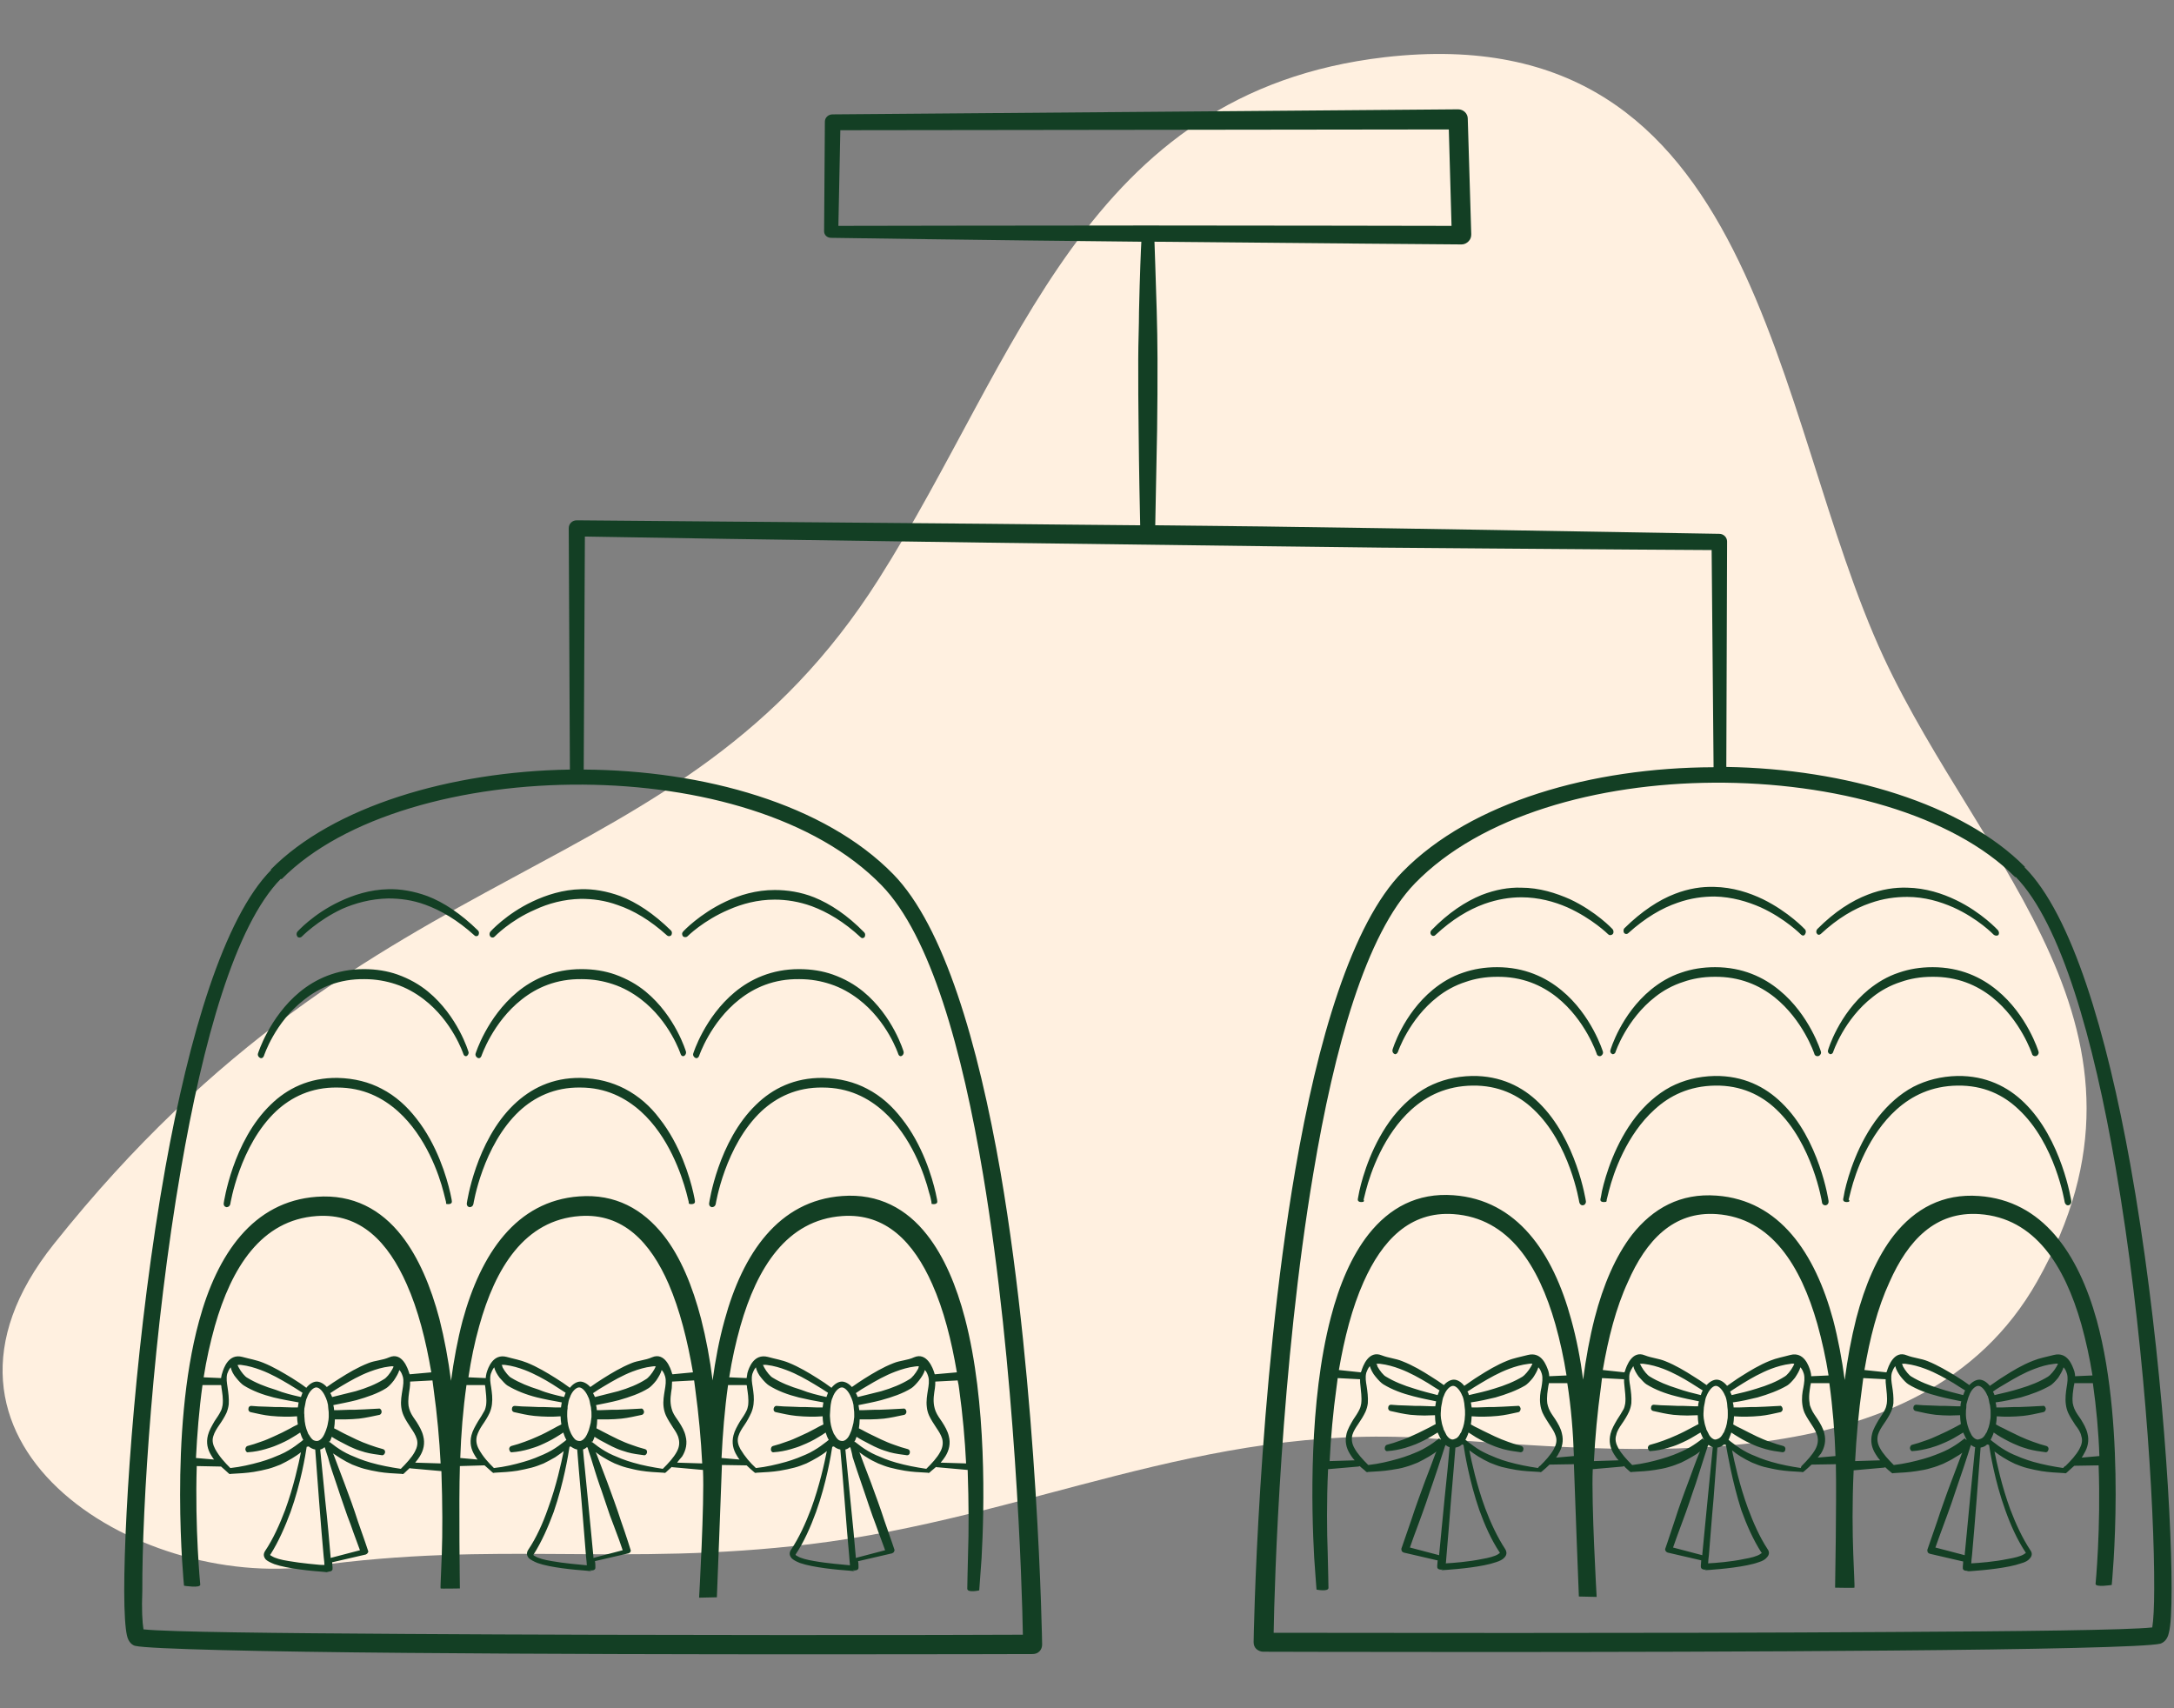 <svg width="28" height="22" viewBox="0 0 28 22" fill="none" xmlns="http://www.w3.org/2000/svg">
<rect x="0" y="0" width="28" height="22" fill="#808080" stroke="none"/>
<path fill-rule="evenodd" clip-rule="evenodd" d="M0.695 16.02C4.855 10.797 8.733 11.531 11.316 7.46C13.127 4.604 13.97 1.187 17.833 0.737C22.687 0.177 22.804 5.329 24.263 8.47C25.527 11.176 28.056 13.283 26.238 16.502C24.739 19.153 20.931 18.687 18.379 18.522C15.476 18.332 13.244 19.547 10.434 19.887C8.015 20.178 6.408 19.839 4.027 20.171C1.741 20.478 -1.334 18.561 0.695 16.02Z" fill="#FFF0E0"/>
<path fill-rule="evenodd" clip-rule="evenodd" d="M7.518 9.911C9.064 9.921 10.62 10.354 11.504 11.258C12.16 11.929 12.597 13.44 12.886 15.095C13.373 17.932 13.422 21.177 13.422 21.177C13.422 21.212 13.412 21.242 13.388 21.267C13.363 21.292 13.333 21.302 13.298 21.302C13.298 21.302 8.627 21.317 5.227 21.287C3.384 21.272 1.913 21.237 1.744 21.197C1.714 21.192 1.654 21.158 1.634 21.058C1.614 20.969 1.6 20.77 1.6 20.487C1.6 19.418 1.759 17.107 2.131 15.03C2.434 13.345 2.882 11.82 3.493 11.203L3.488 11.198C4.288 10.388 5.794 9.936 7.34 9.911L7.325 6.805C7.325 6.775 7.335 6.751 7.354 6.731C7.374 6.711 7.399 6.701 7.429 6.701C7.429 6.701 9.849 6.721 12.727 6.746C13.363 6.751 14.024 6.761 14.685 6.765C14.68 6.542 14.67 6.07 14.665 5.538C14.66 5.24 14.66 4.927 14.66 4.624C14.66 4.41 14.67 4.201 14.67 4.012C14.68 3.545 14.695 3.192 14.7 3.113C12.692 3.093 10.704 3.063 10.704 3.063C10.679 3.063 10.654 3.053 10.639 3.038C10.624 3.023 10.614 3.003 10.614 2.979L10.624 1.567C10.624 1.513 10.669 1.473 10.724 1.473L18.78 1.408C18.849 1.408 18.904 1.463 18.904 1.527L18.949 3.018C18.949 3.053 18.939 3.083 18.914 3.108C18.889 3.133 18.859 3.148 18.824 3.148C18.824 3.148 16.861 3.133 14.869 3.113C14.873 3.192 14.883 3.545 14.898 4.007C14.903 4.196 14.908 4.405 14.908 4.619C14.908 4.922 14.908 5.235 14.903 5.533C14.893 6.065 14.883 6.537 14.879 6.765C15.341 6.77 15.803 6.775 16.26 6.78C17.314 6.795 18.323 6.81 19.202 6.825C20.932 6.855 22.144 6.875 22.144 6.875C22.199 6.875 22.244 6.92 22.244 6.974L22.234 9.877C23.774 9.901 25.28 10.354 26.08 11.164L26.075 11.169C26.686 11.78 27.134 13.31 27.437 14.995C27.81 17.073 27.969 19.388 27.969 20.457C27.969 20.74 27.959 20.934 27.934 21.028C27.914 21.128 27.854 21.158 27.825 21.168C27.655 21.212 26.184 21.242 24.341 21.257C20.942 21.287 16.27 21.272 16.27 21.272C16.235 21.272 16.205 21.257 16.181 21.237C16.156 21.212 16.146 21.183 16.146 21.148C16.146 21.148 16.195 17.902 16.683 15.065C16.966 13.41 17.408 11.894 18.064 11.228C18.949 10.324 20.514 9.886 22.065 9.881H22.07L22.045 7.084C21.722 7.084 20.638 7.074 19.202 7.064C18.323 7.059 17.314 7.049 16.26 7.034C15.092 7.019 13.875 7.004 12.727 6.989C10.202 6.954 8.025 6.92 7.533 6.91L7.518 9.911ZM1.848 20.984C2.166 21.018 3.538 21.033 5.227 21.043C8.299 21.063 12.414 21.058 13.174 21.053C13.164 20.437 13.079 17.624 12.662 15.129C12.394 13.524 11.986 12.053 11.355 11.402C10.505 10.527 9.004 10.115 7.509 10.105C5.963 10.095 4.427 10.513 3.627 11.323L3.617 11.318C3.026 11.919 2.613 13.415 2.33 15.06C1.972 17.127 1.828 19.423 1.833 20.487C1.823 20.725 1.833 20.894 1.848 20.984ZM6.37 12.063C6.356 12.078 6.331 12.078 6.316 12.063C6.301 12.043 6.301 12.018 6.316 11.998C6.316 11.998 6.52 11.77 6.857 11.611C7.036 11.526 7.25 11.457 7.484 11.452C7.643 11.447 7.817 11.477 7.991 11.541C8.199 11.621 8.418 11.765 8.642 11.984C8.657 11.998 8.657 12.023 8.647 12.043C8.632 12.058 8.612 12.063 8.592 12.048C8.373 11.85 8.16 11.725 7.956 11.656C7.792 11.596 7.633 11.576 7.484 11.576C7.26 11.581 7.061 11.636 6.892 11.715C6.569 11.854 6.37 12.063 6.37 12.063ZM9.004 13.599C8.994 13.624 8.975 13.634 8.955 13.624C8.935 13.614 8.92 13.589 8.93 13.564C8.93 13.564 9.074 13.102 9.462 12.779C9.665 12.61 9.939 12.481 10.291 12.481C10.451 12.481 10.595 12.505 10.724 12.55C10.878 12.605 11.007 12.679 11.117 12.769C11.504 13.087 11.638 13.544 11.638 13.544C11.643 13.564 11.633 13.589 11.613 13.599C11.594 13.609 11.574 13.594 11.569 13.574C11.569 13.574 11.43 13.152 11.057 12.868C10.953 12.789 10.833 12.719 10.694 12.674C10.575 12.635 10.446 12.61 10.296 12.61C9.969 12.605 9.715 12.719 9.521 12.873C9.149 13.166 9.004 13.599 9.004 13.599ZM6.201 13.599C6.192 13.624 6.172 13.634 6.152 13.624C6.132 13.614 6.117 13.589 6.127 13.564C6.127 13.564 6.271 13.102 6.659 12.779C6.862 12.61 7.136 12.481 7.489 12.481C7.648 12.481 7.792 12.505 7.921 12.55C8.075 12.605 8.204 12.679 8.314 12.769C8.701 13.087 8.835 13.544 8.835 13.544C8.84 13.564 8.83 13.589 8.811 13.599C8.791 13.609 8.771 13.594 8.766 13.574C8.766 13.574 8.627 13.152 8.254 12.868C8.15 12.789 8.03 12.719 7.891 12.674C7.772 12.635 7.643 12.61 7.494 12.61C7.166 12.605 6.912 12.719 6.718 12.873C6.346 13.166 6.201 13.599 6.201 13.599ZM11.996 15.482V15.477C11.991 15.457 11.986 15.418 11.966 15.358C11.907 15.124 11.738 14.637 11.38 14.314C11.181 14.136 10.928 14.006 10.595 14.006C10.262 14.001 10.003 14.13 9.809 14.309C9.337 14.752 9.218 15.507 9.218 15.507C9.213 15.532 9.193 15.547 9.168 15.547C9.144 15.542 9.129 15.522 9.134 15.492C9.134 15.492 9.248 14.697 9.74 14.225C9.949 14.021 10.232 13.877 10.6 13.882C10.818 13.887 11.007 13.937 11.166 14.021C11.35 14.116 11.494 14.25 11.613 14.404C11.882 14.742 12.006 15.164 12.051 15.363C12.061 15.413 12.071 15.453 12.071 15.467C12.081 15.522 11.996 15.507 11.996 15.502C12.001 15.497 11.996 15.487 11.996 15.482ZM5.744 15.482V15.477C5.739 15.457 5.729 15.418 5.714 15.358C5.655 15.124 5.486 14.637 5.128 14.314C4.929 14.136 4.676 14.006 4.343 14.006C4.01 14.001 3.751 14.13 3.558 14.309C3.086 14.752 2.966 15.507 2.966 15.507C2.961 15.532 2.941 15.547 2.917 15.547C2.892 15.542 2.877 15.522 2.882 15.492C2.882 15.492 2.996 14.697 3.488 14.225C3.697 14.021 3.98 13.877 4.348 13.882C4.566 13.887 4.755 13.937 4.914 14.021C5.098 14.116 5.242 14.25 5.362 14.404C5.63 14.742 5.754 15.164 5.799 15.363C5.809 15.413 5.819 15.453 5.819 15.467C5.829 15.522 5.744 15.507 5.744 15.502C5.749 15.497 5.744 15.487 5.744 15.482ZM3.886 12.063C3.871 12.078 3.841 12.078 3.831 12.063C3.816 12.043 3.816 12.018 3.831 11.998C3.831 11.998 4.035 11.77 4.373 11.611C4.552 11.526 4.765 11.457 4.999 11.452C5.158 11.447 5.332 11.477 5.506 11.541C5.714 11.621 5.933 11.765 6.157 11.984C6.172 11.998 6.172 12.023 6.162 12.043C6.152 12.058 6.127 12.063 6.112 12.048C5.893 11.85 5.68 11.725 5.476 11.651C5.312 11.591 5.153 11.571 4.999 11.571C4.775 11.576 4.576 11.631 4.407 11.705C4.089 11.854 3.886 12.063 3.886 12.063ZM8.87 15.482V15.477C8.865 15.457 8.855 15.418 8.84 15.358C8.776 15.124 8.612 14.637 8.254 14.314C8.055 14.136 7.802 14.006 7.474 14.006C7.141 14.001 6.882 14.13 6.689 14.309C6.216 14.752 6.097 15.507 6.097 15.507C6.092 15.532 6.072 15.547 6.047 15.547C6.023 15.542 6.008 15.522 6.013 15.492C6.013 15.492 6.127 14.697 6.619 14.225C6.833 14.021 7.111 13.877 7.479 13.882C7.697 13.887 7.881 13.937 8.045 14.021C8.229 14.116 8.378 14.25 8.493 14.404C8.761 14.742 8.885 15.164 8.93 15.363C8.94 15.413 8.95 15.453 8.95 15.467C8.96 15.522 8.875 15.507 8.875 15.502C8.87 15.497 8.87 15.487 8.87 15.482ZM3.399 13.599C3.389 13.624 3.369 13.634 3.349 13.624C3.329 13.614 3.314 13.589 3.324 13.564C3.324 13.564 3.468 13.102 3.856 12.779C4.06 12.61 4.333 12.481 4.686 12.481C4.845 12.481 4.989 12.505 5.118 12.55C5.272 12.605 5.401 12.679 5.511 12.769C5.898 13.087 6.033 13.544 6.033 13.544C6.042 13.564 6.028 13.589 6.013 13.599C5.993 13.609 5.973 13.594 5.968 13.574C5.968 13.574 5.829 13.152 5.456 12.868C5.352 12.789 5.232 12.719 5.093 12.674C4.974 12.635 4.84 12.61 4.696 12.61C4.368 12.605 4.114 12.719 3.92 12.873C3.538 13.166 3.399 13.599 3.399 13.599ZM5.923 18.881C5.908 19.354 5.923 20.457 5.923 20.457C5.923 20.457 5.675 20.462 5.675 20.457C5.67 20.442 5.685 20.194 5.69 20.02C5.7 19.751 5.7 19.373 5.685 18.946L5.292 18.911C5.287 18.911 5.282 18.911 5.277 18.906C5.252 18.931 5.227 18.951 5.203 18.976C5.193 18.986 5.183 18.986 5.173 18.981C5.168 18.981 5.168 18.981 5.163 18.981C5.068 18.976 4.969 18.971 4.88 18.956C4.815 18.946 4.75 18.931 4.691 18.916C4.636 18.901 4.586 18.881 4.537 18.862C4.482 18.837 4.437 18.812 4.388 18.782C4.353 18.762 4.323 18.737 4.288 18.718C4.293 18.723 4.293 18.732 4.298 18.737C4.333 18.832 4.383 18.961 4.437 19.105C4.467 19.185 4.497 19.269 4.527 19.349C4.557 19.433 4.586 19.518 4.611 19.597C4.686 19.806 4.74 19.97 4.74 19.97C4.745 19.98 4.745 19.99 4.735 20C4.73 20.01 4.721 20.015 4.711 20.02L4.283 20.119H4.278C4.278 20.149 4.283 20.169 4.283 20.184C4.283 20.189 4.283 20.194 4.283 20.198C4.288 20.253 4.209 20.238 4.209 20.238L4.234 20.248H4.229C4.219 20.248 4.194 20.248 4.164 20.243C4.02 20.233 3.702 20.203 3.533 20.144C3.483 20.124 3.443 20.104 3.423 20.084C3.394 20.049 3.389 20.015 3.414 19.975C3.518 19.821 3.602 19.632 3.672 19.448C3.781 19.15 3.846 18.852 3.876 18.703C3.841 18.732 3.801 18.757 3.761 18.782C3.712 18.812 3.662 18.837 3.612 18.862C3.563 18.881 3.513 18.901 3.458 18.916C3.399 18.931 3.334 18.946 3.269 18.956C3.175 18.971 3.081 18.976 2.986 18.981C2.981 18.981 2.976 18.981 2.976 18.981C2.966 18.986 2.956 18.986 2.946 18.976C2.912 18.946 2.882 18.916 2.847 18.887C2.842 18.887 2.842 18.887 2.837 18.887L2.534 18.881C2.509 19.692 2.579 20.407 2.579 20.407C2.584 20.457 2.37 20.422 2.37 20.422C2.37 20.422 2.171 18.444 2.564 17.013C2.797 16.153 3.259 15.472 4.079 15.413C4.547 15.378 4.909 15.577 5.173 15.915C5.391 16.193 5.55 16.571 5.66 16.988C5.724 17.241 5.774 17.51 5.809 17.783C5.844 17.52 5.893 17.256 5.958 17.008C6.192 16.148 6.649 15.467 7.459 15.408C7.926 15.373 8.279 15.572 8.547 15.91C8.766 16.188 8.92 16.566 9.029 16.983C9.094 17.237 9.144 17.505 9.178 17.778C9.213 17.515 9.263 17.252 9.332 17.003C9.566 16.143 10.028 15.462 10.848 15.403C11.315 15.368 11.678 15.567 11.941 15.905C12.16 16.183 12.319 16.561 12.428 16.978C12.712 18.061 12.677 19.438 12.642 20.069C12.632 20.218 12.612 20.482 12.612 20.482C12.612 20.482 12.463 20.517 12.458 20.462C12.458 20.462 12.463 20.174 12.468 20.005C12.478 19.736 12.478 19.359 12.463 18.931L12.071 18.896C12.066 18.896 12.061 18.896 12.056 18.892C12.031 18.916 12.001 18.936 11.976 18.961C11.966 18.971 11.956 18.971 11.946 18.966C11.941 18.966 11.937 18.966 11.937 18.966C11.837 18.961 11.743 18.956 11.653 18.941C11.589 18.931 11.524 18.916 11.464 18.901C11.41 18.887 11.36 18.867 11.31 18.847C11.256 18.822 11.206 18.797 11.161 18.767C11.126 18.747 11.097 18.723 11.067 18.703C11.072 18.708 11.072 18.718 11.077 18.723C11.111 18.817 11.161 18.946 11.216 19.09C11.246 19.17 11.275 19.254 11.305 19.334C11.335 19.418 11.365 19.503 11.39 19.582C11.464 19.791 11.519 19.955 11.519 19.955C11.524 19.965 11.519 19.975 11.514 19.985C11.509 19.995 11.499 20 11.489 20.005L11.062 20.104C11.057 20.104 11.057 20.104 11.052 20.104C11.057 20.134 11.057 20.154 11.057 20.169C11.057 20.174 11.057 20.179 11.057 20.184C11.062 20.238 10.982 20.223 10.982 20.223L11.007 20.233H11.002C10.992 20.233 10.967 20.233 10.938 20.228C10.793 20.218 10.475 20.189 10.302 20.129C10.252 20.109 10.217 20.089 10.197 20.069C10.167 20.035 10.162 20 10.187 19.96C10.291 19.806 10.376 19.617 10.446 19.433C10.555 19.135 10.62 18.837 10.649 18.688C10.614 18.718 10.575 18.742 10.535 18.767C10.485 18.797 10.436 18.822 10.386 18.847C10.336 18.867 10.287 18.887 10.232 18.901C10.172 18.916 10.108 18.931 10.043 18.941C9.949 18.956 9.854 18.961 9.755 18.966C9.75 18.966 9.75 18.966 9.745 18.966C9.735 18.971 9.725 18.971 9.715 18.961C9.68 18.931 9.645 18.901 9.616 18.872C9.611 18.872 9.611 18.872 9.606 18.872L9.298 18.867C9.288 19.17 9.233 20.571 9.233 20.571L9.004 20.576C9.004 20.576 9.074 19.359 9.054 18.931L8.666 18.896C8.661 18.896 8.657 18.896 8.652 18.892C8.627 18.916 8.602 18.936 8.577 18.961C8.567 18.971 8.557 18.971 8.547 18.966C8.542 18.966 8.542 18.966 8.537 18.966C8.443 18.961 8.348 18.956 8.254 18.941C8.189 18.931 8.13 18.916 8.07 18.901C8.015 18.887 7.966 18.867 7.916 18.847C7.861 18.822 7.817 18.797 7.767 18.767C7.732 18.747 7.702 18.723 7.673 18.703C7.673 18.708 7.677 18.718 7.682 18.723C7.717 18.817 7.767 18.946 7.822 19.09C7.851 19.17 7.881 19.254 7.911 19.334C7.941 19.418 7.971 19.503 7.996 19.582C8.07 19.791 8.12 19.955 8.12 19.955C8.125 19.965 8.125 19.975 8.12 19.985C8.115 19.995 8.105 20 8.095 20.005L7.668 20.104H7.663C7.668 20.134 7.668 20.154 7.668 20.169C7.668 20.174 7.668 20.179 7.668 20.184C7.673 20.238 7.598 20.223 7.593 20.223L7.618 20.233H7.613C7.603 20.233 7.578 20.233 7.548 20.228C7.409 20.218 7.086 20.189 6.922 20.129C6.872 20.109 6.838 20.089 6.813 20.069C6.783 20.035 6.778 20 6.803 19.96C6.907 19.806 6.992 19.617 7.056 19.433C7.166 19.135 7.23 18.837 7.26 18.688C7.225 18.718 7.185 18.742 7.151 18.767C7.101 18.797 7.051 18.822 7.002 18.847C6.952 18.867 6.902 18.887 6.848 18.901C6.788 18.916 6.723 18.931 6.664 18.941C6.569 18.956 6.475 18.961 6.38 18.966C6.375 18.966 6.375 18.966 6.37 18.966C6.361 18.971 6.351 18.971 6.341 18.961C6.306 18.931 6.276 18.901 6.241 18.872C6.236 18.872 6.236 18.872 6.231 18.872L5.923 18.881ZM7.424 18.549C7.434 18.553 7.449 18.558 7.459 18.558C7.464 18.558 7.469 18.558 7.474 18.558C7.499 18.553 7.523 18.534 7.543 18.504C7.553 18.489 7.563 18.469 7.573 18.444C7.578 18.434 7.578 18.429 7.583 18.419C7.593 18.39 7.598 18.36 7.608 18.325C7.613 18.3 7.613 18.275 7.618 18.25C7.618 18.24 7.618 18.23 7.618 18.221C7.618 18.196 7.618 18.171 7.613 18.146C7.613 18.126 7.608 18.111 7.603 18.091C7.598 18.061 7.593 18.032 7.583 18.007C7.583 18.002 7.578 17.997 7.578 17.997C7.548 17.922 7.499 17.868 7.459 17.868C7.419 17.868 7.364 17.922 7.34 17.997C7.34 18.002 7.335 18.007 7.335 18.007C7.325 18.032 7.32 18.061 7.315 18.091C7.31 18.106 7.31 18.126 7.31 18.141C7.305 18.166 7.305 18.196 7.305 18.221C7.305 18.226 7.305 18.235 7.305 18.24C7.305 18.26 7.31 18.285 7.31 18.305C7.315 18.34 7.32 18.37 7.33 18.399C7.335 18.414 7.34 18.429 7.345 18.439C7.349 18.454 7.359 18.469 7.364 18.479C7.384 18.514 7.404 18.539 7.424 18.549ZM12.324 17.674C12.255 17.266 12.155 16.869 12.006 16.536C11.768 15.999 11.41 15.621 10.848 15.661C10.133 15.711 9.75 16.327 9.536 17.078C9.476 17.291 9.427 17.51 9.392 17.738L9.616 17.748C9.621 17.729 9.621 17.709 9.626 17.684C9.645 17.614 9.71 17.43 9.889 17.475C9.978 17.5 10.073 17.515 10.157 17.55C10.291 17.604 10.416 17.679 10.525 17.748C10.59 17.788 10.649 17.828 10.709 17.873C10.749 17.823 10.798 17.793 10.843 17.793C10.883 17.793 10.933 17.818 10.972 17.863C11.027 17.823 11.082 17.788 11.136 17.753C11.246 17.684 11.37 17.609 11.509 17.555C11.594 17.52 11.688 17.52 11.773 17.48C11.937 17.41 12.016 17.619 12.036 17.689C12.036 17.694 12.036 17.694 12.041 17.699L12.324 17.674ZM7.335 18.633C7.32 18.732 7.26 19.1 7.131 19.473C7.061 19.662 6.977 19.856 6.872 20.02L6.867 20.024L6.872 20.029C6.877 20.035 6.882 20.039 6.887 20.039C6.932 20.069 7.012 20.089 7.101 20.104C7.265 20.134 7.464 20.149 7.558 20.159C7.558 20.134 7.553 20.094 7.548 20.049C7.533 19.88 7.513 19.597 7.489 19.324C7.464 19.05 7.444 18.787 7.434 18.668C7.404 18.663 7.379 18.648 7.349 18.628L7.335 18.633ZM9.526 18.797C9.511 18.782 9.501 18.762 9.491 18.747C9.442 18.668 9.422 18.583 9.447 18.484C9.462 18.424 9.496 18.365 9.531 18.305C9.561 18.26 9.596 18.211 9.616 18.166C9.626 18.146 9.631 18.121 9.636 18.096C9.645 18.012 9.631 17.937 9.621 17.868C9.621 17.858 9.621 17.848 9.616 17.838H9.377C9.332 18.156 9.308 18.474 9.293 18.777L9.526 18.797ZM5.555 17.674C5.486 17.266 5.386 16.869 5.237 16.536C4.999 15.999 4.646 15.621 4.079 15.661C3.364 15.711 2.981 16.327 2.767 17.078C2.708 17.291 2.658 17.51 2.623 17.738L2.847 17.748C2.852 17.729 2.852 17.709 2.862 17.684C2.882 17.614 2.946 17.43 3.12 17.475C3.21 17.5 3.304 17.515 3.389 17.55C3.523 17.604 3.647 17.679 3.761 17.748C3.826 17.788 3.886 17.828 3.945 17.873C3.985 17.823 4.035 17.793 4.079 17.793C4.119 17.793 4.169 17.818 4.209 17.863C4.263 17.823 4.318 17.788 4.373 17.753C4.482 17.684 4.606 17.609 4.745 17.555C4.83 17.52 4.924 17.52 5.014 17.48C5.178 17.41 5.252 17.619 5.272 17.689C5.272 17.694 5.277 17.694 5.277 17.699L5.555 17.674ZM2.758 18.797C2.743 18.782 2.733 18.762 2.723 18.747C2.673 18.668 2.653 18.583 2.678 18.484C2.693 18.424 2.728 18.365 2.762 18.305C2.792 18.26 2.827 18.211 2.847 18.166C2.857 18.146 2.862 18.121 2.867 18.096C2.877 18.012 2.862 17.937 2.852 17.868C2.852 17.858 2.852 17.848 2.847 17.838H2.608C2.564 18.156 2.539 18.474 2.524 18.777L2.758 18.797ZM4.278 17.992C4.378 17.967 4.482 17.942 4.581 17.917C4.716 17.878 4.84 17.828 4.944 17.763C4.974 17.748 5.024 17.689 5.053 17.634C5.058 17.624 5.063 17.614 5.068 17.604V17.599C5.058 17.594 5.039 17.594 5.014 17.599C4.929 17.609 4.845 17.634 4.765 17.664C4.631 17.714 4.512 17.783 4.402 17.848C4.353 17.878 4.303 17.907 4.253 17.942C4.263 17.952 4.268 17.972 4.278 17.992ZM7.663 17.992C7.762 17.967 7.866 17.942 7.961 17.917C8.095 17.878 8.219 17.828 8.319 17.763C8.348 17.748 8.398 17.689 8.428 17.634C8.433 17.624 8.438 17.614 8.443 17.604C8.443 17.604 8.443 17.599 8.448 17.599C8.438 17.594 8.418 17.594 8.393 17.599C8.309 17.609 8.224 17.634 8.145 17.664C8.015 17.714 7.896 17.783 7.787 17.848C7.737 17.878 7.687 17.907 7.638 17.942C7.643 17.952 7.653 17.972 7.663 17.992ZM6.361 18.906H6.365C6.495 18.892 6.624 18.862 6.743 18.827C6.793 18.812 6.843 18.797 6.892 18.777C6.967 18.747 7.036 18.718 7.106 18.678C7.166 18.643 7.22 18.603 7.27 18.564C7.28 18.558 7.285 18.549 7.295 18.544C7.28 18.519 7.265 18.484 7.255 18.449C7.225 18.469 7.195 18.489 7.161 18.509C7.096 18.549 7.026 18.583 6.957 18.613C6.912 18.633 6.862 18.648 6.813 18.663C6.743 18.683 6.669 18.698 6.594 18.703C6.579 18.708 6.564 18.693 6.559 18.668C6.554 18.648 6.569 18.628 6.584 18.623C6.644 18.608 6.703 18.588 6.758 18.568C6.813 18.549 6.872 18.524 6.927 18.499C6.997 18.469 7.061 18.434 7.126 18.399C7.161 18.38 7.195 18.36 7.23 18.345C7.225 18.31 7.22 18.275 7.22 18.24C7.166 18.245 7.116 18.245 7.061 18.245C7.002 18.245 6.942 18.24 6.882 18.235C6.793 18.226 6.708 18.206 6.619 18.186C6.604 18.181 6.589 18.166 6.594 18.141C6.594 18.121 6.609 18.106 6.629 18.106C6.694 18.111 6.753 18.116 6.818 18.116C6.858 18.116 6.902 18.121 6.942 18.121C6.962 18.121 6.982 18.121 7.007 18.121C7.056 18.121 7.106 18.126 7.151 18.126C7.176 18.126 7.2 18.126 7.225 18.126C7.23 18.106 7.23 18.081 7.235 18.061C7.126 18.042 7.021 18.022 6.917 17.997C6.778 17.962 6.649 17.912 6.534 17.843C6.51 17.828 6.475 17.788 6.435 17.744C6.405 17.704 6.375 17.654 6.365 17.609C6.341 17.639 6.331 17.669 6.321 17.694C6.306 17.753 6.316 17.808 6.326 17.868C6.336 17.937 6.346 18.007 6.336 18.086C6.331 18.126 6.321 18.161 6.306 18.196C6.281 18.25 6.246 18.305 6.211 18.355C6.182 18.399 6.157 18.444 6.142 18.494C6.127 18.553 6.137 18.608 6.167 18.663C6.221 18.762 6.291 18.837 6.361 18.906ZM11.047 17.992C11.146 17.967 11.251 17.942 11.35 17.917C11.484 17.878 11.608 17.828 11.713 17.763C11.743 17.748 11.792 17.689 11.822 17.634C11.827 17.624 11.832 17.614 11.832 17.604L11.837 17.599C11.827 17.594 11.807 17.594 11.782 17.599C11.698 17.609 11.614 17.634 11.534 17.664C11.4 17.714 11.28 17.783 11.171 17.848C11.117 17.878 11.072 17.907 11.022 17.942C11.032 17.952 11.037 17.972 11.047 17.992ZM3.95 18.633C3.935 18.732 3.876 19.1 3.742 19.473C3.672 19.662 3.587 19.856 3.483 20.02L3.478 20.024L3.483 20.029C3.488 20.035 3.493 20.039 3.498 20.039C3.543 20.069 3.622 20.089 3.717 20.104C3.886 20.134 4.084 20.149 4.179 20.159C4.179 20.134 4.174 20.094 4.169 20.049C4.154 19.88 4.129 19.597 4.109 19.324C4.089 19.05 4.069 18.787 4.06 18.668C4.03 18.663 4 18.648 3.975 18.628L3.95 18.633ZM11.002 18.564C11.007 18.568 11.012 18.568 11.017 18.573C11.067 18.613 11.121 18.653 11.181 18.688C11.246 18.727 11.32 18.757 11.395 18.787C11.444 18.807 11.494 18.822 11.544 18.837C11.668 18.872 11.792 18.896 11.927 18.916H11.931C12.001 18.847 12.071 18.772 12.11 18.698C12.14 18.643 12.15 18.588 12.135 18.529C12.12 18.479 12.091 18.434 12.061 18.39C12.026 18.335 11.991 18.285 11.966 18.23C11.951 18.196 11.941 18.161 11.937 18.121C11.927 18.042 11.941 17.967 11.951 17.902C11.961 17.843 11.971 17.783 11.956 17.729C11.946 17.699 11.937 17.669 11.912 17.644C11.902 17.684 11.872 17.733 11.837 17.778C11.802 17.823 11.762 17.863 11.738 17.878C11.628 17.947 11.494 17.992 11.35 18.032C11.256 18.057 11.156 18.076 11.057 18.096C11.062 18.116 11.062 18.141 11.067 18.161C11.082 18.161 11.102 18.161 11.117 18.161C11.166 18.161 11.216 18.156 11.266 18.156C11.285 18.156 11.305 18.156 11.325 18.156C11.37 18.156 11.41 18.151 11.449 18.151C11.514 18.146 11.574 18.146 11.638 18.141C11.653 18.136 11.673 18.156 11.673 18.176C11.678 18.196 11.663 18.216 11.648 18.221C11.559 18.24 11.469 18.26 11.385 18.27C11.325 18.275 11.266 18.28 11.206 18.28C11.161 18.28 11.117 18.28 11.072 18.28C11.072 18.32 11.067 18.36 11.062 18.395C11.092 18.409 11.117 18.424 11.146 18.439C11.211 18.474 11.28 18.504 11.35 18.539C11.405 18.564 11.459 18.588 11.519 18.608C11.574 18.628 11.633 18.648 11.693 18.663C11.708 18.668 11.723 18.683 11.718 18.708C11.718 18.727 11.703 18.742 11.683 18.742C11.608 18.732 11.534 18.723 11.459 18.703C11.41 18.688 11.36 18.673 11.315 18.653C11.241 18.623 11.176 18.583 11.107 18.549C11.082 18.534 11.052 18.519 11.032 18.504C11.022 18.534 11.012 18.558 10.997 18.578C11.012 18.553 11.007 18.558 11.002 18.564ZM3.876 17.992C3.881 17.972 3.891 17.957 3.896 17.937C3.841 17.902 3.781 17.863 3.722 17.828C3.612 17.763 3.493 17.694 3.359 17.644C3.279 17.614 3.195 17.589 3.11 17.579C3.091 17.575 3.071 17.579 3.061 17.579V17.584C3.066 17.594 3.071 17.604 3.076 17.614C3.105 17.669 3.155 17.729 3.185 17.744C3.289 17.808 3.414 17.858 3.548 17.898C3.657 17.942 3.766 17.967 3.876 17.992ZM7.568 18.643C7.568 18.643 7.563 18.638 7.558 18.638C7.543 18.653 7.523 18.663 7.509 18.668C7.518 18.787 7.548 19.05 7.573 19.324C7.598 19.592 7.628 19.875 7.643 20.049V20.064L8.02 19.965C8.001 19.905 7.956 19.781 7.901 19.637C7.871 19.562 7.841 19.478 7.812 19.388C7.782 19.304 7.757 19.219 7.727 19.14C7.677 18.996 7.638 18.862 7.608 18.767C7.588 18.708 7.573 18.663 7.568 18.643ZM4.04 18.549C4.05 18.553 4.065 18.558 4.074 18.558C4.079 18.558 4.084 18.558 4.089 18.558C4.114 18.553 4.139 18.534 4.159 18.504C4.169 18.489 4.179 18.469 4.189 18.444C4.194 18.434 4.194 18.429 4.199 18.419C4.209 18.39 4.219 18.36 4.224 18.325C4.229 18.3 4.234 18.275 4.234 18.25C4.234 18.24 4.234 18.23 4.234 18.221C4.234 18.196 4.234 18.171 4.229 18.146C4.229 18.126 4.224 18.111 4.224 18.091C4.219 18.061 4.209 18.032 4.199 18.007C4.199 18.002 4.194 17.997 4.194 17.997C4.164 17.922 4.114 17.868 4.074 17.868C4.035 17.868 3.98 17.922 3.955 17.997C3.955 18.002 3.95 18.007 3.95 18.007C3.94 18.032 3.935 18.061 3.93 18.091C3.925 18.106 3.925 18.126 3.92 18.141C3.92 18.166 3.915 18.196 3.92 18.221C3.92 18.226 3.92 18.235 3.92 18.24C3.92 18.26 3.925 18.285 3.925 18.305C3.93 18.34 3.935 18.37 3.945 18.399C3.95 18.414 3.955 18.429 3.96 18.439C3.965 18.454 3.97 18.469 3.98 18.479C4 18.514 4.02 18.539 4.04 18.549ZM2.966 18.906H2.971C3.1 18.892 3.23 18.862 3.354 18.827C3.404 18.812 3.453 18.797 3.503 18.777C3.578 18.747 3.652 18.718 3.717 18.678C3.776 18.643 3.831 18.603 3.881 18.564C3.891 18.558 3.896 18.549 3.906 18.544C3.891 18.519 3.876 18.484 3.866 18.449C3.836 18.469 3.806 18.489 3.771 18.509C3.707 18.549 3.637 18.583 3.563 18.613C3.518 18.633 3.468 18.648 3.418 18.663C3.349 18.683 3.274 18.698 3.195 18.703C3.18 18.708 3.165 18.693 3.16 18.668C3.16 18.648 3.17 18.628 3.185 18.623C3.245 18.608 3.304 18.588 3.359 18.568C3.418 18.549 3.473 18.524 3.528 18.499C3.597 18.469 3.667 18.434 3.732 18.399C3.766 18.38 3.801 18.36 3.836 18.345C3.831 18.31 3.826 18.275 3.826 18.24C3.771 18.245 3.722 18.245 3.667 18.245C3.607 18.245 3.548 18.24 3.488 18.235C3.399 18.226 3.314 18.206 3.225 18.186C3.21 18.181 3.195 18.166 3.2 18.141C3.2 18.121 3.215 18.106 3.235 18.106C3.299 18.111 3.359 18.116 3.423 18.116C3.463 18.116 3.508 18.121 3.548 18.121C3.568 18.121 3.592 18.121 3.612 18.121C3.662 18.121 3.712 18.126 3.761 18.126C3.786 18.126 3.811 18.126 3.836 18.126C3.841 18.106 3.841 18.081 3.846 18.061C3.737 18.042 3.627 18.022 3.523 17.997C3.384 17.962 3.25 17.912 3.14 17.843C3.115 17.828 3.076 17.788 3.041 17.744C3.006 17.704 2.981 17.654 2.971 17.609C2.946 17.639 2.936 17.669 2.926 17.694C2.912 17.753 2.922 17.808 2.931 17.868C2.941 17.937 2.951 18.007 2.946 18.086C2.941 18.126 2.931 18.161 2.917 18.196C2.892 18.25 2.857 18.305 2.822 18.355C2.792 18.399 2.763 18.444 2.748 18.494C2.728 18.553 2.743 18.608 2.772 18.663C2.827 18.762 2.897 18.837 2.966 18.906ZM9.735 18.906H9.74C9.869 18.892 9.998 18.862 10.123 18.827C10.172 18.812 10.222 18.797 10.272 18.777C10.346 18.747 10.421 18.718 10.485 18.678C10.545 18.643 10.6 18.603 10.649 18.564C10.659 18.558 10.664 18.549 10.674 18.544C10.659 18.519 10.644 18.484 10.634 18.449C10.605 18.469 10.575 18.489 10.54 18.509C10.475 18.549 10.406 18.583 10.331 18.613C10.287 18.633 10.237 18.648 10.187 18.663C10.118 18.683 10.043 18.698 9.964 18.703C9.949 18.708 9.929 18.693 9.929 18.668C9.929 18.643 9.939 18.628 9.954 18.623C10.013 18.608 10.073 18.588 10.127 18.568C10.187 18.549 10.242 18.524 10.296 18.499C10.366 18.469 10.436 18.434 10.5 18.399C10.535 18.38 10.57 18.36 10.605 18.345C10.6 18.31 10.595 18.275 10.595 18.24C10.54 18.245 10.49 18.245 10.436 18.245C10.376 18.245 10.316 18.24 10.257 18.235C10.167 18.226 10.078 18.206 9.988 18.186C9.973 18.181 9.959 18.166 9.964 18.141C9.968 18.121 9.983 18.106 9.998 18.106C10.063 18.111 10.127 18.116 10.187 18.116C10.232 18.116 10.272 18.121 10.311 18.121C10.331 18.121 10.351 18.121 10.376 18.121C10.426 18.121 10.475 18.126 10.52 18.126C10.545 18.126 10.57 18.126 10.595 18.126C10.6 18.106 10.6 18.081 10.605 18.061C10.495 18.042 10.391 18.022 10.287 17.997C10.147 17.962 10.013 17.912 9.904 17.843C9.879 17.828 9.839 17.788 9.804 17.744C9.77 17.704 9.745 17.654 9.735 17.609C9.71 17.639 9.7 17.669 9.69 17.694C9.675 17.753 9.685 17.808 9.695 17.868C9.705 17.937 9.715 18.007 9.705 18.086C9.7 18.126 9.69 18.161 9.675 18.196C9.65 18.25 9.621 18.305 9.586 18.355C9.556 18.399 9.526 18.444 9.511 18.494C9.491 18.553 9.506 18.608 9.536 18.663C9.596 18.762 9.66 18.837 9.735 18.906ZM8.721 18.837L9.044 18.847C9.029 18.544 8.999 18.216 8.955 17.893C8.95 17.853 8.945 17.818 8.94 17.778L8.656 17.793C8.656 17.823 8.652 17.848 8.652 17.878C8.642 17.947 8.627 18.022 8.642 18.106C8.647 18.131 8.652 18.151 8.661 18.176C8.681 18.226 8.716 18.27 8.746 18.315C8.781 18.37 8.816 18.429 8.83 18.494C8.855 18.588 8.835 18.678 8.786 18.757C8.766 18.782 8.741 18.807 8.721 18.837ZM4.234 18.564C4.238 18.568 4.243 18.568 4.248 18.573C4.298 18.613 4.353 18.653 4.412 18.688C4.477 18.727 4.552 18.757 4.626 18.787C4.676 18.807 4.726 18.822 4.775 18.837C4.899 18.872 5.024 18.896 5.158 18.916H5.163C5.232 18.847 5.302 18.772 5.342 18.698C5.372 18.643 5.386 18.588 5.367 18.529C5.352 18.479 5.322 18.434 5.292 18.39C5.257 18.335 5.222 18.285 5.198 18.23C5.183 18.196 5.173 18.161 5.168 18.121C5.158 18.042 5.173 17.967 5.183 17.902C5.193 17.843 5.203 17.783 5.188 17.729C5.178 17.699 5.168 17.669 5.143 17.644C5.133 17.684 5.103 17.733 5.073 17.778C5.039 17.823 4.999 17.863 4.974 17.878C4.865 17.947 4.73 17.992 4.591 18.032C4.492 18.057 4.393 18.076 4.293 18.096C4.298 18.116 4.303 18.141 4.303 18.161C4.318 18.161 4.338 18.161 4.353 18.161C4.402 18.161 4.452 18.156 4.502 18.156C4.522 18.156 4.542 18.156 4.566 18.156C4.606 18.156 4.651 18.151 4.691 18.151C4.755 18.146 4.815 18.146 4.88 18.141C4.894 18.136 4.914 18.156 4.914 18.176C4.919 18.196 4.904 18.216 4.89 18.221C4.8 18.24 4.711 18.26 4.626 18.27C4.566 18.275 4.507 18.28 4.447 18.28C4.402 18.28 4.358 18.28 4.313 18.28C4.313 18.32 4.308 18.36 4.303 18.395C4.333 18.409 4.363 18.424 4.388 18.439C4.452 18.474 4.522 18.504 4.591 18.539C4.646 18.564 4.701 18.588 4.76 18.608C4.815 18.628 4.875 18.648 4.934 18.663C4.949 18.668 4.964 18.683 4.959 18.708C4.954 18.727 4.939 18.742 4.924 18.742C4.85 18.732 4.775 18.723 4.701 18.703C4.651 18.688 4.601 18.673 4.557 18.653C4.482 18.623 4.417 18.583 4.348 18.549C4.323 18.534 4.293 18.519 4.273 18.504C4.263 18.534 4.253 18.558 4.239 18.578C4.243 18.553 4.238 18.558 4.234 18.564ZM6.152 18.797C6.137 18.782 6.127 18.762 6.117 18.747C6.067 18.668 6.047 18.583 6.072 18.484C6.087 18.424 6.122 18.365 6.157 18.305C6.187 18.26 6.216 18.211 6.241 18.166C6.251 18.146 6.256 18.121 6.261 18.096C6.271 18.012 6.256 17.937 6.251 17.868C6.251 17.858 6.246 17.848 6.246 17.838H6.008C5.963 18.156 5.938 18.474 5.928 18.777L6.152 18.797ZM7.265 17.992C7.27 17.972 7.28 17.957 7.285 17.937C7.23 17.902 7.171 17.863 7.116 17.828C7.012 17.763 6.887 17.694 6.758 17.644C6.679 17.614 6.594 17.589 6.51 17.579C6.485 17.575 6.47 17.579 6.46 17.579C6.46 17.579 6.46 17.584 6.465 17.584C6.47 17.594 6.47 17.604 6.475 17.614C6.505 17.669 6.554 17.729 6.584 17.744C6.689 17.808 6.813 17.858 6.942 17.898C7.046 17.942 7.156 17.967 7.265 17.992ZM10.808 18.549C10.818 18.553 10.833 18.558 10.843 18.558C10.848 18.558 10.853 18.558 10.858 18.558C10.883 18.553 10.908 18.534 10.928 18.504C10.938 18.489 10.947 18.469 10.957 18.444C10.962 18.434 10.962 18.429 10.967 18.419C10.977 18.39 10.982 18.36 10.992 18.325C10.997 18.3 10.997 18.275 11.002 18.25C11.002 18.24 11.002 18.23 11.002 18.221C11.002 18.196 11.002 18.171 10.997 18.146C10.997 18.126 10.992 18.111 10.992 18.091C10.987 18.061 10.977 18.032 10.967 18.007C10.967 18.002 10.962 17.997 10.962 17.997C10.933 17.922 10.883 17.868 10.843 17.868C10.803 17.868 10.749 17.922 10.724 17.997C10.724 18.002 10.719 18.007 10.719 18.007C10.709 18.032 10.704 18.061 10.699 18.091C10.699 18.106 10.694 18.126 10.694 18.141C10.694 18.166 10.689 18.196 10.689 18.221C10.689 18.226 10.689 18.235 10.689 18.24C10.689 18.26 10.694 18.285 10.694 18.305C10.699 18.34 10.704 18.37 10.714 18.399C10.719 18.414 10.724 18.429 10.729 18.439C10.734 18.454 10.739 18.469 10.749 18.479C10.769 18.514 10.789 18.539 10.808 18.549ZM5.347 18.837L5.675 18.847C5.66 18.544 5.63 18.216 5.585 17.893C5.58 17.853 5.575 17.818 5.57 17.778L5.282 17.793C5.282 17.823 5.282 17.848 5.277 17.878C5.267 17.947 5.252 18.022 5.262 18.106C5.267 18.131 5.272 18.151 5.282 18.176C5.302 18.226 5.337 18.27 5.367 18.315C5.401 18.37 5.436 18.429 5.451 18.494C5.476 18.588 5.456 18.678 5.406 18.757C5.391 18.782 5.372 18.807 5.347 18.837ZM10.953 18.643C10.953 18.643 10.947 18.638 10.943 18.638C10.928 18.653 10.908 18.663 10.888 18.668C10.898 18.787 10.928 19.05 10.953 19.324C10.982 19.592 11.007 19.875 11.022 20.049V20.064L11.4 19.965C11.38 19.905 11.33 19.781 11.28 19.637C11.251 19.562 11.221 19.478 11.191 19.388C11.161 19.304 11.136 19.219 11.107 19.14C11.057 18.996 11.012 18.862 10.982 18.767C10.972 18.708 10.957 18.663 10.953 18.643ZM8.925 17.674C8.855 17.266 8.756 16.869 8.612 16.536C8.378 15.999 8.025 15.621 7.469 15.661C6.758 15.711 6.38 16.327 6.172 17.078C6.112 17.291 6.067 17.51 6.033 17.738L6.256 17.748C6.256 17.729 6.261 17.709 6.266 17.684C6.286 17.614 6.351 17.43 6.525 17.475C6.614 17.5 6.703 17.515 6.788 17.55C6.922 17.604 7.046 17.679 7.156 17.748C7.22 17.788 7.28 17.828 7.34 17.873C7.379 17.823 7.429 17.793 7.474 17.793C7.513 17.793 7.563 17.818 7.603 17.863C7.658 17.823 7.712 17.788 7.767 17.753C7.876 17.684 8.001 17.609 8.135 17.555C8.219 17.52 8.309 17.52 8.398 17.48C8.562 17.41 8.637 17.619 8.656 17.689C8.656 17.694 8.661 17.694 8.661 17.699L8.925 17.674ZM7.618 18.564C7.623 18.568 7.628 18.568 7.628 18.573C7.678 18.613 7.732 18.653 7.792 18.688C7.856 18.727 7.931 18.757 8.005 18.787C8.055 18.807 8.105 18.822 8.155 18.837C8.274 18.872 8.403 18.896 8.532 18.916H8.537C8.607 18.847 8.676 18.772 8.716 18.698C8.746 18.643 8.756 18.588 8.741 18.529C8.731 18.479 8.701 18.434 8.671 18.39C8.637 18.335 8.602 18.285 8.577 18.23C8.562 18.196 8.552 18.161 8.547 18.121C8.537 18.042 8.552 17.967 8.562 17.902C8.572 17.843 8.582 17.783 8.567 17.729C8.557 17.699 8.547 17.669 8.522 17.644C8.512 17.684 8.483 17.733 8.453 17.778C8.418 17.823 8.378 17.863 8.353 17.878C8.244 17.947 8.11 17.992 7.971 18.032C7.876 18.057 7.777 18.076 7.677 18.096C7.682 18.116 7.687 18.141 7.687 18.161C7.702 18.161 7.722 18.161 7.737 18.161C7.787 18.161 7.837 18.156 7.881 18.156C7.901 18.156 7.921 18.156 7.946 18.156C7.986 18.156 8.03 18.151 8.07 18.151C8.13 18.146 8.194 18.146 8.259 18.141C8.274 18.136 8.289 18.156 8.294 18.176C8.299 18.196 8.284 18.216 8.269 18.221C8.179 18.24 8.095 18.26 8.005 18.27C7.946 18.275 7.886 18.28 7.827 18.28C7.782 18.28 7.737 18.28 7.692 18.28C7.692 18.32 7.687 18.36 7.682 18.395C7.712 18.409 7.737 18.424 7.767 18.439C7.832 18.474 7.896 18.504 7.966 18.539C8.02 18.564 8.075 18.588 8.135 18.608C8.189 18.628 8.249 18.648 8.309 18.663C8.324 18.668 8.338 18.683 8.333 18.708C8.329 18.727 8.314 18.742 8.299 18.742C8.224 18.732 8.15 18.723 8.08 18.703C8.03 18.688 7.981 18.673 7.936 18.653C7.866 18.623 7.797 18.583 7.732 18.549C7.707 18.534 7.678 18.519 7.658 18.504C7.648 18.534 7.638 18.558 7.623 18.578C7.623 18.553 7.623 18.558 7.618 18.564ZM10.719 18.633C10.704 18.732 10.644 19.1 10.51 19.473C10.441 19.662 10.356 19.856 10.247 20.02V20.024C10.247 20.024 10.247 20.029 10.252 20.029C10.257 20.035 10.262 20.039 10.267 20.039C10.311 20.069 10.396 20.089 10.485 20.104C10.649 20.134 10.853 20.149 10.947 20.159C10.943 20.134 10.943 20.094 10.938 20.049C10.923 19.88 10.898 19.597 10.878 19.324C10.858 19.05 10.833 18.787 10.823 18.668C10.793 18.663 10.764 18.648 10.739 18.628L10.719 18.633ZM10.644 17.992C10.649 17.972 10.659 17.957 10.664 17.937C10.61 17.902 10.55 17.863 10.49 17.828C10.381 17.763 10.262 17.694 10.127 17.644C10.048 17.614 9.964 17.589 9.879 17.579C9.854 17.575 9.839 17.579 9.824 17.579L9.829 17.584C9.834 17.594 9.839 17.604 9.844 17.614C9.874 17.669 9.924 17.729 9.954 17.744C10.058 17.808 10.182 17.858 10.316 17.898C10.426 17.942 10.535 17.967 10.644 17.992ZM4.184 18.643L4.179 18.638C4.164 18.653 4.144 18.663 4.124 18.668C4.134 18.787 4.164 19.05 4.189 19.324C4.219 19.592 4.243 19.875 4.258 20.049V20.064L4.636 19.965C4.616 19.905 4.566 19.781 4.517 19.637C4.487 19.562 4.457 19.478 4.427 19.388C4.398 19.304 4.368 19.219 4.343 19.14C4.293 18.996 4.248 18.862 4.224 18.767C4.204 18.708 4.189 18.663 4.184 18.643ZM12.115 18.837L12.443 18.847C12.428 18.544 12.399 18.216 12.354 17.893C12.349 17.853 12.344 17.818 12.334 17.778L12.046 17.793C12.046 17.823 12.046 17.848 12.041 17.878C12.031 17.947 12.016 18.022 12.031 18.106C12.036 18.131 12.041 18.151 12.051 18.176C12.071 18.226 12.105 18.27 12.135 18.315C12.17 18.37 12.205 18.429 12.22 18.494C12.245 18.588 12.225 18.678 12.175 18.757C12.16 18.782 12.14 18.807 12.115 18.837ZM8.855 12.058C8.84 12.073 8.811 12.073 8.796 12.058C8.781 12.038 8.781 12.014 8.801 11.994C8.801 11.994 9.009 11.77 9.347 11.611C9.526 11.526 9.74 11.462 9.978 11.462C10.137 11.462 10.311 11.487 10.485 11.556C10.694 11.641 10.913 11.785 11.131 12.008C11.146 12.023 11.146 12.048 11.136 12.068C11.121 12.083 11.102 12.088 11.087 12.073C10.868 11.869 10.654 11.745 10.456 11.671C10.291 11.611 10.127 11.586 9.978 11.586C9.755 11.586 9.556 11.641 9.387 11.715C9.059 11.854 8.855 12.058 8.855 12.058ZM10.798 2.909C11.216 2.909 12.99 2.904 14.764 2.904C16.489 2.904 18.218 2.909 18.695 2.909L18.66 1.667L10.823 1.677L10.798 2.909ZM27.72 20.959C27.735 20.869 27.745 20.695 27.745 20.462C27.75 19.398 27.606 17.102 27.248 15.035C26.965 13.39 26.547 11.894 25.961 11.293L25.956 11.298C25.151 10.488 23.615 10.07 22.07 10.08C20.574 10.09 19.073 10.503 18.223 11.377C17.592 12.028 17.184 13.499 16.916 15.105C16.494 17.599 16.414 20.412 16.404 21.028C17.169 21.028 21.279 21.038 24.351 21.018C26.03 21.009 27.402 20.994 27.72 20.959ZM23.819 15.457C23.819 15.462 23.819 15.467 23.814 15.477C23.814 15.477 23.735 15.497 23.739 15.443C23.744 15.423 23.749 15.388 23.759 15.338C23.804 15.139 23.928 14.722 24.197 14.379C24.316 14.23 24.465 14.091 24.644 13.996C24.808 13.912 24.997 13.862 25.21 13.857C25.578 13.852 25.861 13.996 26.07 14.2C26.557 14.672 26.677 15.467 26.677 15.467C26.681 15.492 26.666 15.517 26.642 15.522C26.617 15.527 26.597 15.507 26.592 15.482C26.592 15.482 26.473 14.727 25.996 14.285C25.802 14.101 25.548 13.976 25.21 13.981C24.878 13.986 24.624 14.111 24.425 14.29C24.067 14.613 23.898 15.1 23.839 15.333C23.824 15.393 23.814 15.433 23.809 15.453C23.819 15.453 23.819 15.457 23.819 15.457ZM20.693 15.457C20.693 15.462 20.693 15.467 20.688 15.477C20.688 15.477 20.604 15.497 20.613 15.443C20.619 15.423 20.623 15.388 20.633 15.338C20.678 15.139 20.802 14.722 21.071 14.379C21.19 14.23 21.339 14.091 21.518 13.996C21.682 13.912 21.866 13.862 22.084 13.857C22.452 13.852 22.735 13.996 22.944 14.2C23.436 14.672 23.551 15.467 23.551 15.467C23.555 15.492 23.541 15.517 23.516 15.522C23.491 15.527 23.466 15.507 23.466 15.482C23.466 15.482 23.347 14.727 22.875 14.285C22.681 14.101 22.422 13.976 22.09 13.981C21.756 13.986 21.503 14.111 21.309 14.29C20.951 14.613 20.782 15.1 20.723 15.333C20.708 15.393 20.698 15.433 20.693 15.453V15.457ZM17.567 15.457C17.567 15.462 17.567 15.467 17.562 15.477C17.562 15.477 17.483 15.497 17.488 15.443C17.493 15.423 17.497 15.388 17.508 15.338C17.552 15.139 17.676 14.722 17.945 14.379C18.064 14.23 18.213 14.091 18.392 13.996C18.556 13.912 18.74 13.862 18.959 13.857C19.326 13.852 19.61 13.996 19.818 14.2C20.305 14.672 20.425 15.467 20.425 15.467C20.43 15.492 20.415 15.517 20.39 15.522C20.365 15.527 20.345 15.507 20.34 15.482C20.34 15.482 20.221 14.727 19.749 14.285C19.555 14.101 19.297 13.976 18.964 13.981C18.631 13.986 18.377 14.111 18.178 14.29C17.821 14.613 17.652 15.1 17.592 15.333C17.577 15.393 17.567 15.433 17.562 15.453C17.567 15.453 17.567 15.457 17.567 15.457ZM26.17 13.569C26.17 13.569 26.026 13.137 25.658 12.843C25.464 12.689 25.21 12.575 24.882 12.58C24.733 12.58 24.599 12.605 24.485 12.645C24.346 12.689 24.221 12.759 24.122 12.838C23.749 13.127 23.61 13.549 23.61 13.549C23.605 13.569 23.58 13.584 23.566 13.574C23.546 13.564 23.536 13.544 23.546 13.519C23.546 13.519 23.68 13.062 24.067 12.744C24.177 12.655 24.306 12.575 24.46 12.525C24.589 12.481 24.728 12.456 24.892 12.456C25.245 12.456 25.519 12.585 25.722 12.754C26.11 13.072 26.254 13.539 26.254 13.539C26.264 13.564 26.249 13.589 26.229 13.599C26.199 13.609 26.175 13.594 26.17 13.569ZM23.198 12.038C23.198 12.038 22.994 11.83 22.676 11.685C22.507 11.611 22.308 11.551 22.084 11.546C21.935 11.546 21.776 11.566 21.607 11.626C21.404 11.695 21.19 11.82 20.971 12.018C20.956 12.033 20.932 12.033 20.917 12.014C20.907 11.998 20.907 11.969 20.922 11.954C21.145 11.735 21.364 11.591 21.573 11.511C21.752 11.442 21.921 11.417 22.079 11.422C22.318 11.427 22.532 11.497 22.706 11.581C23.039 11.745 23.247 11.969 23.247 11.969C23.262 11.984 23.262 12.014 23.247 12.033C23.238 12.053 23.213 12.053 23.198 12.038ZM20.713 12.033C20.713 12.033 20.509 11.83 20.186 11.685C20.017 11.611 19.813 11.556 19.595 11.556C19.446 11.556 19.287 11.581 19.118 11.641C18.914 11.715 18.705 11.839 18.486 12.043C18.472 12.058 18.447 12.058 18.432 12.038C18.417 12.018 18.422 11.994 18.437 11.979C18.655 11.755 18.874 11.611 19.083 11.526C19.262 11.457 19.431 11.427 19.59 11.432C19.828 11.432 20.042 11.502 20.221 11.581C20.559 11.74 20.767 11.964 20.767 11.964C20.782 11.979 20.787 12.008 20.773 12.028C20.753 12.048 20.728 12.048 20.713 12.033ZM23.367 13.569C23.367 13.569 23.223 13.137 22.855 12.843C22.661 12.689 22.407 12.575 22.079 12.58C21.93 12.58 21.796 12.605 21.682 12.645C21.543 12.689 21.419 12.759 21.319 12.838C20.947 13.127 20.807 13.549 20.807 13.549C20.802 13.569 20.777 13.584 20.763 13.574C20.743 13.564 20.733 13.544 20.743 13.519C20.743 13.519 20.877 13.062 21.265 12.744C21.374 12.655 21.503 12.575 21.657 12.525C21.786 12.481 21.925 12.456 22.09 12.456C22.442 12.456 22.716 12.585 22.919 12.754C23.307 13.072 23.451 13.539 23.451 13.539C23.461 13.564 23.446 13.589 23.426 13.599C23.396 13.609 23.372 13.594 23.367 13.569ZM20.564 13.569C20.564 13.569 20.42 13.137 20.052 12.843C19.858 12.689 19.605 12.575 19.277 12.58C19.128 12.58 18.993 12.605 18.879 12.645C18.74 12.689 18.616 12.759 18.516 12.838C18.144 13.127 18.004 13.549 18.004 13.549C17.994 13.569 17.975 13.584 17.96 13.574C17.94 13.564 17.93 13.544 17.935 13.519C17.935 13.519 18.069 13.062 18.457 12.744C18.566 12.655 18.695 12.575 18.849 12.525C18.979 12.481 19.118 12.456 19.282 12.456C19.634 12.456 19.908 12.585 20.112 12.754C20.499 13.072 20.643 13.539 20.643 13.539C20.653 13.564 20.638 13.589 20.619 13.599C20.594 13.609 20.569 13.594 20.564 13.569ZM25.678 12.038C25.678 12.038 25.479 11.83 25.156 11.685C24.987 11.611 24.788 11.551 24.564 11.551C24.415 11.551 24.256 11.571 24.087 11.631C23.884 11.7 23.67 11.825 23.451 12.028C23.436 12.043 23.411 12.043 23.401 12.023C23.387 12.008 23.392 11.979 23.407 11.964C23.63 11.74 23.849 11.601 24.058 11.521C24.236 11.452 24.405 11.427 24.564 11.432C24.803 11.437 25.017 11.507 25.191 11.591C25.523 11.75 25.732 11.979 25.732 11.979C25.747 11.998 25.752 12.023 25.737 12.043C25.722 12.053 25.697 12.053 25.678 12.038ZM23.645 18.857L23.342 18.862C23.337 18.862 23.332 18.862 23.332 18.862C23.302 18.892 23.267 18.921 23.233 18.951C23.223 18.961 23.213 18.961 23.203 18.956C23.198 18.956 23.198 18.956 23.193 18.956C23.098 18.951 23.004 18.946 22.91 18.931C22.845 18.921 22.785 18.906 22.721 18.892C22.666 18.877 22.616 18.857 22.567 18.837C22.512 18.812 22.467 18.787 22.418 18.757C22.378 18.732 22.343 18.708 22.308 18.678C22.338 18.827 22.403 19.125 22.512 19.423C22.581 19.607 22.661 19.791 22.765 19.95C22.795 19.99 22.785 20.029 22.755 20.059C22.735 20.084 22.701 20.104 22.651 20.119C22.487 20.179 22.164 20.208 22.025 20.218C21.995 20.218 21.97 20.223 21.96 20.223C21.955 20.223 21.955 20.223 21.955 20.223L21.98 20.213C21.98 20.213 21.906 20.228 21.906 20.174C21.906 20.174 21.906 20.164 21.906 20.159C21.906 20.144 21.911 20.124 21.911 20.094H21.906L21.478 19.995C21.468 19.99 21.458 19.985 21.453 19.975C21.448 19.965 21.443 19.955 21.448 19.945C21.448 19.945 21.503 19.786 21.573 19.572C21.598 19.493 21.627 19.408 21.657 19.324C21.687 19.239 21.717 19.16 21.747 19.08C21.801 18.936 21.846 18.807 21.886 18.712C21.891 18.708 21.891 18.698 21.896 18.693C21.866 18.718 21.836 18.737 21.801 18.757C21.752 18.787 21.702 18.812 21.652 18.837C21.602 18.857 21.553 18.877 21.498 18.892C21.439 18.911 21.374 18.921 21.314 18.931C21.22 18.946 21.125 18.951 21.031 18.956C21.026 18.956 21.026 18.956 21.021 18.956C21.011 18.961 21.001 18.961 20.991 18.951C20.966 18.926 20.936 18.906 20.917 18.881C20.912 18.881 20.907 18.887 20.902 18.887L20.514 18.921C20.494 19.349 20.564 20.566 20.564 20.566L20.335 20.561C20.335 20.561 20.28 19.155 20.271 18.857L19.967 18.862C19.962 18.862 19.957 18.862 19.957 18.862C19.928 18.892 19.893 18.921 19.858 18.951C19.848 18.961 19.838 18.961 19.828 18.956C19.823 18.956 19.823 18.956 19.818 18.956C19.719 18.951 19.625 18.946 19.53 18.931C19.465 18.921 19.401 18.906 19.341 18.892C19.287 18.877 19.237 18.857 19.187 18.837C19.133 18.812 19.088 18.787 19.038 18.757C18.998 18.732 18.964 18.708 18.924 18.678C18.954 18.827 19.018 19.125 19.128 19.423C19.197 19.607 19.282 19.791 19.386 19.95C19.411 19.99 19.406 20.029 19.376 20.059C19.356 20.084 19.316 20.104 19.267 20.119C19.098 20.179 18.775 20.208 18.631 20.218C18.601 20.218 18.576 20.223 18.566 20.223C18.561 20.223 18.561 20.223 18.561 20.223L18.586 20.213C18.586 20.213 18.506 20.228 18.511 20.174C18.511 20.174 18.511 20.164 18.511 20.159C18.511 20.144 18.516 20.124 18.516 20.094C18.511 20.094 18.511 20.094 18.506 20.094L18.079 19.995C18.069 19.99 18.059 19.985 18.054 19.975C18.049 19.965 18.049 19.955 18.049 19.945C18.049 19.945 18.104 19.786 18.178 19.572C18.203 19.493 18.233 19.408 18.263 19.324C18.293 19.239 18.323 19.16 18.352 19.08C18.407 18.936 18.457 18.807 18.491 18.712C18.496 18.708 18.496 18.698 18.501 18.693C18.472 18.718 18.437 18.737 18.407 18.757C18.357 18.787 18.308 18.812 18.258 18.837C18.208 18.857 18.159 18.877 18.104 18.892C18.044 18.911 17.98 18.921 17.915 18.931C17.82 18.946 17.726 18.951 17.632 18.956C17.627 18.956 17.627 18.956 17.622 18.956C17.612 18.961 17.602 18.961 17.592 18.951C17.567 18.926 17.537 18.906 17.512 18.881C17.508 18.881 17.503 18.887 17.497 18.887L17.105 18.921C17.085 19.349 17.09 19.726 17.1 19.995C17.105 20.164 17.11 20.452 17.11 20.452C17.105 20.502 16.956 20.472 16.956 20.472C16.956 20.472 16.936 20.213 16.926 20.059C16.891 19.428 16.856 18.052 17.14 16.968C17.249 16.546 17.408 16.173 17.627 15.895C17.895 15.557 18.253 15.358 18.72 15.393C19.54 15.453 20.002 16.133 20.236 16.993C20.305 17.241 20.355 17.5 20.39 17.768C20.425 17.495 20.474 17.227 20.539 16.973C20.648 16.551 20.807 16.178 21.021 15.9C21.289 15.562 21.642 15.363 22.109 15.398C22.919 15.457 23.377 16.138 23.61 16.998C23.675 17.247 23.724 17.51 23.759 17.773C23.794 17.5 23.844 17.232 23.908 16.978C24.018 16.556 24.177 16.183 24.395 15.905C24.664 15.567 25.022 15.368 25.489 15.403C26.309 15.462 26.766 16.143 27.005 17.003C27.397 18.434 27.198 20.412 27.198 20.412C27.198 20.412 26.985 20.447 26.99 20.397C26.99 20.397 27.059 19.687 27.029 18.872L26.726 18.877C26.721 18.877 26.721 18.877 26.716 18.877C26.681 18.906 26.652 18.936 26.617 18.966C26.607 18.976 26.597 18.976 26.587 18.971C26.582 18.971 26.582 18.971 26.577 18.971C26.483 18.966 26.388 18.961 26.294 18.946C26.229 18.936 26.165 18.921 26.105 18.906C26.05 18.892 26.001 18.872 25.951 18.852C25.896 18.827 25.852 18.802 25.802 18.772C25.762 18.747 25.727 18.723 25.688 18.693C25.717 18.842 25.782 19.14 25.891 19.438C25.961 19.622 26.045 19.806 26.15 19.965C26.18 20.005 26.17 20.044 26.14 20.074C26.12 20.099 26.085 20.119 26.03 20.134C25.861 20.194 25.543 20.223 25.399 20.233C25.369 20.233 25.345 20.238 25.335 20.238C25.33 20.238 25.33 20.238 25.33 20.238L25.355 20.228C25.355 20.228 25.275 20.243 25.28 20.189C25.28 20.189 25.28 20.179 25.28 20.174C25.28 20.159 25.285 20.139 25.285 20.109H25.28L24.853 20.01C24.843 20.005 24.833 20 24.828 19.99C24.823 19.98 24.823 19.97 24.823 19.96C24.823 19.96 24.878 19.801 24.952 19.587C24.977 19.508 25.007 19.423 25.037 19.339C25.066 19.254 25.096 19.175 25.126 19.095C25.181 18.951 25.23 18.822 25.265 18.727C25.27 18.723 25.27 18.712 25.275 18.708C25.245 18.732 25.21 18.752 25.176 18.772C25.131 18.802 25.076 18.827 25.026 18.852C24.977 18.872 24.927 18.892 24.872 18.906C24.813 18.926 24.748 18.936 24.684 18.946C24.589 18.961 24.495 18.966 24.4 18.971C24.395 18.971 24.39 18.971 24.39 18.971C24.381 18.976 24.371 18.976 24.361 18.966C24.331 18.941 24.306 18.921 24.281 18.896C24.276 18.896 24.271 18.901 24.266 18.901L23.874 18.936C23.854 19.364 23.859 19.741 23.869 20.01C23.874 20.179 23.889 20.432 23.884 20.447C23.884 20.452 23.635 20.447 23.635 20.447C23.635 20.447 23.655 19.329 23.645 18.857ZM20.643 17.644L20.922 17.674C20.922 17.669 20.922 17.669 20.927 17.664C20.947 17.594 21.021 17.386 21.185 17.455C21.274 17.49 21.364 17.495 21.448 17.53C21.583 17.584 21.707 17.659 21.816 17.729C21.871 17.763 21.925 17.798 21.98 17.838C22.02 17.793 22.07 17.768 22.109 17.768C22.154 17.768 22.204 17.798 22.244 17.848C22.303 17.808 22.363 17.763 22.427 17.724C22.537 17.654 22.661 17.579 22.795 17.525C22.88 17.49 22.969 17.475 23.059 17.45C23.233 17.405 23.297 17.589 23.317 17.659C23.322 17.679 23.327 17.699 23.327 17.724L23.551 17.714C23.516 17.49 23.466 17.266 23.407 17.053C23.193 16.302 22.815 15.686 22.109 15.636C21.553 15.597 21.2 15.974 20.966 16.511C20.812 16.844 20.713 17.237 20.643 17.644ZM20.847 18.807C20.822 18.782 20.802 18.752 20.787 18.727C20.738 18.648 20.718 18.564 20.743 18.464C20.758 18.404 20.792 18.345 20.827 18.285C20.857 18.24 20.887 18.191 20.912 18.146C20.922 18.126 20.927 18.101 20.932 18.076C20.942 17.992 20.927 17.917 20.922 17.848C20.917 17.818 20.917 17.788 20.917 17.763L20.633 17.748C20.628 17.788 20.623 17.823 20.619 17.863C20.574 18.186 20.544 18.514 20.529 18.817L20.847 18.807ZM23.411 18.772L23.64 18.752C23.63 18.449 23.605 18.131 23.561 17.813H23.322C23.322 17.823 23.322 17.833 23.317 17.843C23.307 17.912 23.292 17.987 23.307 18.072C23.307 18.096 23.317 18.116 23.327 18.141C23.347 18.191 23.382 18.235 23.411 18.28C23.446 18.335 23.481 18.395 23.496 18.459C23.521 18.553 23.501 18.643 23.451 18.723C23.436 18.737 23.426 18.757 23.411 18.772ZM22 18.613C21.99 18.633 21.98 18.678 21.96 18.732C21.93 18.827 21.886 18.961 21.841 19.105C21.811 19.185 21.786 19.269 21.756 19.354C21.727 19.438 21.697 19.523 21.667 19.602C21.612 19.751 21.568 19.87 21.548 19.93L21.925 20.029V20.015C21.94 19.846 21.97 19.562 21.995 19.294C22.02 19.021 22.05 18.757 22.06 18.638C22.04 18.633 22.025 18.623 22.005 18.608C22.005 18.613 22 18.613 22 18.613ZM21.945 18.539C21.94 18.534 21.94 18.529 21.935 18.524C21.925 18.499 21.911 18.474 21.901 18.449C21.876 18.464 21.851 18.479 21.826 18.494C21.762 18.534 21.692 18.568 21.622 18.598C21.578 18.618 21.528 18.633 21.478 18.648C21.409 18.668 21.334 18.683 21.26 18.688C21.245 18.693 21.23 18.678 21.225 18.653C21.22 18.633 21.235 18.613 21.25 18.608C21.309 18.593 21.369 18.573 21.424 18.553C21.478 18.534 21.538 18.509 21.593 18.484C21.662 18.454 21.727 18.419 21.791 18.385C21.821 18.37 21.846 18.355 21.876 18.34C21.871 18.305 21.866 18.265 21.866 18.226C21.821 18.226 21.776 18.23 21.732 18.23C21.672 18.23 21.612 18.226 21.553 18.221C21.463 18.211 21.379 18.191 21.289 18.171C21.274 18.166 21.259 18.151 21.265 18.126C21.265 18.106 21.279 18.091 21.299 18.091C21.364 18.096 21.424 18.101 21.488 18.101C21.528 18.101 21.573 18.106 21.612 18.106C21.632 18.106 21.652 18.106 21.677 18.106C21.727 18.106 21.771 18.111 21.821 18.111C21.836 18.111 21.856 18.111 21.871 18.111C21.871 18.086 21.876 18.067 21.881 18.047C21.781 18.027 21.682 18.007 21.588 17.982C21.448 17.947 21.319 17.898 21.205 17.828C21.18 17.813 21.145 17.773 21.105 17.729C21.076 17.689 21.046 17.639 21.036 17.594C21.016 17.624 21.001 17.654 20.991 17.679C20.976 17.738 20.986 17.793 20.996 17.853C21.006 17.922 21.016 17.992 21.011 18.072C21.006 18.111 20.996 18.146 20.981 18.181C20.956 18.235 20.922 18.29 20.887 18.34C20.857 18.384 20.827 18.429 20.817 18.479C20.797 18.539 20.812 18.593 20.842 18.648C20.882 18.723 20.951 18.797 21.021 18.867H21.026C21.155 18.852 21.284 18.822 21.404 18.787C21.453 18.772 21.503 18.757 21.553 18.737C21.627 18.708 21.697 18.678 21.767 18.638C21.826 18.603 21.881 18.564 21.93 18.524C21.94 18.544 21.945 18.544 21.945 18.539ZM21.906 17.967C21.911 17.947 21.921 17.922 21.93 17.907C21.881 17.878 21.831 17.843 21.781 17.813C21.677 17.748 21.553 17.679 21.424 17.629C21.344 17.599 21.259 17.575 21.175 17.565C21.15 17.56 21.135 17.565 21.12 17.565L21.125 17.57C21.13 17.579 21.135 17.589 21.14 17.599C21.17 17.654 21.22 17.714 21.25 17.729C21.354 17.793 21.478 17.843 21.607 17.883C21.702 17.917 21.801 17.942 21.906 17.967ZM22.229 18.608L22.204 18.603C22.179 18.628 22.149 18.638 22.119 18.643C22.109 18.762 22.09 19.026 22.07 19.299C22.045 19.567 22.025 19.851 22.01 20.024C22.005 20.069 22 20.109 22 20.134C22.095 20.129 22.293 20.114 22.457 20.079C22.547 20.064 22.626 20.044 22.671 20.015C22.676 20.01 22.681 20.005 22.686 20.005L22.691 20C22.691 20 22.691 19.995 22.686 19.995C22.581 19.831 22.497 19.642 22.427 19.448C22.308 19.075 22.248 18.708 22.229 18.608ZM23.203 18.881C23.272 18.812 23.342 18.737 23.382 18.663C23.411 18.608 23.421 18.553 23.407 18.494C23.392 18.444 23.367 18.399 23.337 18.355C23.302 18.3 23.267 18.25 23.242 18.196C23.227 18.161 23.218 18.126 23.213 18.086C23.203 18.007 23.213 17.932 23.227 17.868C23.238 17.808 23.247 17.748 23.233 17.694C23.223 17.664 23.213 17.634 23.188 17.609C23.178 17.649 23.148 17.699 23.118 17.744C23.083 17.788 23.044 17.828 23.019 17.843C22.91 17.907 22.775 17.957 22.636 17.997C22.532 18.022 22.427 18.047 22.318 18.061C22.323 18.081 22.328 18.101 22.328 18.126C22.353 18.126 22.378 18.126 22.403 18.126C22.452 18.126 22.502 18.121 22.547 18.121C22.567 18.121 22.587 18.121 22.611 18.121C22.651 18.121 22.696 18.116 22.735 18.116C22.795 18.111 22.86 18.111 22.924 18.106C22.939 18.101 22.954 18.116 22.959 18.141C22.964 18.161 22.949 18.181 22.934 18.186C22.845 18.206 22.76 18.226 22.671 18.235C22.611 18.24 22.552 18.245 22.492 18.245C22.437 18.245 22.388 18.245 22.333 18.24C22.333 18.275 22.328 18.31 22.323 18.345C22.358 18.365 22.393 18.384 22.427 18.399C22.492 18.434 22.557 18.464 22.626 18.499C22.681 18.524 22.735 18.549 22.795 18.568C22.85 18.588 22.91 18.608 22.969 18.623C22.984 18.628 22.999 18.643 22.994 18.668C22.994 18.688 22.979 18.703 22.959 18.703C22.885 18.693 22.81 18.683 22.741 18.663C22.691 18.648 22.641 18.633 22.596 18.613C22.527 18.583 22.457 18.549 22.393 18.509C22.358 18.489 22.328 18.469 22.298 18.449C22.288 18.484 22.273 18.514 22.263 18.544C22.273 18.549 22.278 18.558 22.288 18.564C22.338 18.603 22.393 18.643 22.452 18.678C22.517 18.718 22.591 18.747 22.666 18.777C22.716 18.797 22.765 18.812 22.815 18.827C22.934 18.862 23.064 18.887 23.193 18.906C23.203 18.877 23.203 18.881 23.203 18.881ZM17.244 17.644L17.527 17.674C17.527 17.669 17.527 17.669 17.532 17.664C17.552 17.594 17.627 17.386 17.796 17.455C17.885 17.49 17.975 17.495 18.059 17.53C18.198 17.584 18.323 17.659 18.432 17.729C18.486 17.763 18.541 17.798 18.596 17.838C18.636 17.793 18.685 17.768 18.725 17.768C18.77 17.768 18.82 17.798 18.859 17.848C18.919 17.808 18.979 17.763 19.043 17.724C19.152 17.654 19.277 17.579 19.411 17.525C19.495 17.49 19.585 17.475 19.679 17.45C19.858 17.405 19.918 17.589 19.943 17.659C19.948 17.679 19.953 17.699 19.953 17.724L20.176 17.714C20.141 17.49 20.092 17.266 20.032 17.053C19.818 16.302 19.436 15.686 18.72 15.636C18.159 15.597 17.801 15.974 17.562 16.511C17.413 16.844 17.314 17.237 17.244 17.644ZM19.833 18.881C19.903 18.812 19.972 18.737 20.012 18.663C20.042 18.608 20.057 18.553 20.037 18.494C20.022 18.444 19.992 18.399 19.962 18.355C19.928 18.3 19.893 18.25 19.868 18.196C19.853 18.161 19.843 18.126 19.838 18.086C19.828 18.007 19.838 17.932 19.853 17.868C19.863 17.808 19.873 17.748 19.858 17.694C19.848 17.664 19.838 17.634 19.813 17.609C19.803 17.649 19.774 17.699 19.744 17.744C19.709 17.788 19.669 17.828 19.644 17.843C19.535 17.907 19.401 17.957 19.262 17.997C19.157 18.022 19.048 18.047 18.944 18.061C18.949 18.081 18.949 18.101 18.954 18.126C18.979 18.126 19.003 18.126 19.028 18.126C19.078 18.126 19.128 18.121 19.172 18.121C19.192 18.121 19.212 18.121 19.237 18.121C19.277 18.121 19.321 18.116 19.361 18.116C19.421 18.111 19.485 18.111 19.55 18.106C19.565 18.101 19.58 18.116 19.585 18.141C19.585 18.161 19.575 18.181 19.56 18.186C19.471 18.206 19.381 18.226 19.292 18.235C19.232 18.24 19.172 18.245 19.113 18.245C19.058 18.245 19.008 18.245 18.954 18.24C18.954 18.275 18.949 18.31 18.944 18.345C18.979 18.365 19.013 18.384 19.048 18.399C19.113 18.434 19.182 18.464 19.252 18.499C19.306 18.524 19.366 18.549 19.421 18.568C19.476 18.588 19.535 18.608 19.595 18.623C19.61 18.628 19.625 18.643 19.62 18.668C19.62 18.688 19.605 18.703 19.585 18.703C19.51 18.693 19.436 18.683 19.361 18.663C19.311 18.648 19.262 18.633 19.217 18.613C19.142 18.583 19.078 18.549 19.008 18.509C18.979 18.489 18.944 18.469 18.914 18.449C18.904 18.484 18.889 18.514 18.874 18.544C18.884 18.549 18.894 18.558 18.899 18.564C18.954 18.603 19.003 18.643 19.063 18.678C19.133 18.718 19.202 18.747 19.277 18.777C19.326 18.797 19.376 18.812 19.426 18.827C19.55 18.862 19.679 18.887 19.808 18.906C19.828 18.877 19.828 18.881 19.833 18.881ZM18.849 18.608L18.829 18.603C18.805 18.628 18.775 18.638 18.745 18.643C18.735 18.762 18.715 19.026 18.69 19.299C18.67 19.567 18.645 19.851 18.631 20.024C18.626 20.069 18.626 20.109 18.621 20.134C18.715 20.129 18.914 20.114 19.083 20.079C19.172 20.064 19.252 20.044 19.297 20.015C19.306 20.01 19.306 20.005 19.311 20.005C19.316 20.005 19.316 20 19.316 20V19.995C19.207 19.831 19.123 19.642 19.053 19.448C18.924 19.075 18.864 18.708 18.849 18.608ZM24.013 17.644L24.296 17.674C24.296 17.669 24.296 17.669 24.301 17.664C24.321 17.594 24.395 17.386 24.559 17.455C24.649 17.49 24.743 17.495 24.828 17.53C24.962 17.584 25.086 17.659 25.201 17.729C25.255 17.763 25.31 17.798 25.364 17.838C25.404 17.793 25.454 17.768 25.494 17.768C25.538 17.768 25.588 17.798 25.628 17.848C25.688 17.808 25.747 17.763 25.812 17.724C25.921 17.654 26.045 17.579 26.184 17.525C26.269 17.49 26.358 17.475 26.453 17.45C26.632 17.405 26.691 17.589 26.716 17.659C26.721 17.679 26.726 17.699 26.726 17.724L26.95 17.714C26.915 17.49 26.865 17.266 26.806 17.053C26.592 16.302 26.209 15.686 25.494 15.636C24.927 15.597 24.574 15.974 24.336 16.511C24.182 16.844 24.082 17.237 24.013 17.644ZM25.33 18.539C25.325 18.534 25.325 18.529 25.32 18.524C25.31 18.499 25.295 18.474 25.285 18.449C25.26 18.464 25.235 18.479 25.21 18.494C25.146 18.534 25.076 18.568 25.002 18.598C24.957 18.618 24.907 18.633 24.858 18.648C24.783 18.668 24.713 18.683 24.634 18.688C24.619 18.693 24.604 18.678 24.599 18.653C24.599 18.633 24.609 18.613 24.624 18.608C24.684 18.593 24.743 18.573 24.798 18.553C24.858 18.534 24.912 18.509 24.967 18.484C25.037 18.454 25.106 18.419 25.171 18.385C25.201 18.37 25.225 18.355 25.255 18.34C25.25 18.305 25.245 18.265 25.245 18.226C25.201 18.226 25.156 18.23 25.111 18.23C25.051 18.23 24.992 18.226 24.932 18.221C24.843 18.211 24.758 18.191 24.669 18.171C24.654 18.166 24.639 18.151 24.644 18.126C24.644 18.106 24.659 18.091 24.679 18.091C24.743 18.096 24.803 18.101 24.867 18.101C24.907 18.101 24.952 18.106 24.992 18.106C25.012 18.106 25.032 18.106 25.051 18.106C25.101 18.106 25.151 18.111 25.201 18.111C25.215 18.111 25.235 18.111 25.25 18.111C25.25 18.086 25.255 18.067 25.26 18.047C25.161 18.027 25.061 18.007 24.967 17.982C24.828 17.947 24.694 17.898 24.579 17.828C24.554 17.813 24.515 17.773 24.48 17.729C24.45 17.689 24.42 17.639 24.41 17.594C24.386 17.624 24.375 17.654 24.366 17.679C24.351 17.738 24.361 17.793 24.37 17.853C24.381 17.922 24.39 17.992 24.386 18.072C24.381 18.111 24.371 18.146 24.356 18.181C24.331 18.235 24.296 18.29 24.261 18.34C24.231 18.384 24.202 18.429 24.187 18.479C24.172 18.539 24.182 18.593 24.212 18.648C24.251 18.723 24.321 18.797 24.39 18.867H24.395C24.525 18.852 24.654 18.822 24.778 18.787C24.828 18.772 24.878 18.757 24.927 18.737C25.002 18.708 25.076 18.678 25.141 18.638C25.201 18.603 25.255 18.564 25.305 18.524C25.32 18.544 25.325 18.544 25.33 18.539ZM25.285 17.967C25.295 17.947 25.3 17.922 25.31 17.907C25.26 17.878 25.21 17.843 25.161 17.813C25.051 17.748 24.932 17.679 24.798 17.629C24.718 17.599 24.634 17.575 24.549 17.565C24.525 17.56 24.51 17.565 24.495 17.565C24.495 17.565 24.495 17.57 24.5 17.57C24.505 17.579 24.505 17.589 24.51 17.599C24.54 17.654 24.589 17.714 24.619 17.729C24.723 17.793 24.848 17.843 24.982 17.883C25.081 17.917 25.186 17.942 25.285 17.967ZM26.811 18.772L27.039 18.752C27.029 18.449 27 18.131 26.955 17.813H26.716C26.716 17.823 26.716 17.833 26.711 17.843C26.701 17.912 26.686 17.987 26.696 18.072C26.701 18.096 26.706 18.116 26.716 18.141C26.736 18.191 26.771 18.235 26.801 18.28C26.835 18.335 26.87 18.395 26.885 18.459C26.91 18.553 26.89 18.643 26.84 18.723C26.835 18.737 26.821 18.757 26.811 18.772ZM24.216 18.807C24.192 18.782 24.172 18.752 24.157 18.727C24.107 18.648 24.087 18.564 24.112 18.464C24.127 18.404 24.162 18.345 24.197 18.285C24.226 18.24 24.261 18.191 24.281 18.146C24.291 18.126 24.296 18.101 24.301 18.076C24.311 17.992 24.296 17.917 24.291 17.848C24.286 17.818 24.286 17.788 24.286 17.763L23.998 17.748C23.993 17.788 23.988 17.823 23.983 17.863C23.938 18.186 23.908 18.514 23.893 18.817L24.216 18.807ZM22.139 18.524C22.159 18.514 22.179 18.489 22.194 18.459C22.204 18.449 22.209 18.434 22.214 18.419C22.219 18.404 22.224 18.395 22.229 18.38C22.239 18.35 22.244 18.32 22.248 18.285C22.253 18.265 22.253 18.24 22.253 18.221C22.253 18.216 22.253 18.206 22.253 18.201C22.253 18.171 22.253 18.146 22.248 18.121C22.248 18.106 22.244 18.086 22.244 18.072C22.239 18.042 22.234 18.012 22.224 17.987C22.224 17.982 22.219 17.977 22.219 17.977C22.189 17.902 22.139 17.848 22.099 17.848C22.06 17.848 22.01 17.902 21.98 17.977C21.98 17.982 21.975 17.987 21.975 17.987C21.965 18.012 21.96 18.042 21.955 18.072C21.95 18.086 21.95 18.106 21.945 18.126C21.945 18.151 21.94 18.176 21.94 18.201C21.94 18.211 21.94 18.221 21.94 18.23C21.94 18.255 21.945 18.28 21.95 18.305C21.955 18.34 21.965 18.37 21.975 18.399C21.975 18.409 21.98 18.414 21.985 18.424C21.995 18.444 22.005 18.464 22.015 18.484C22.035 18.514 22.06 18.534 22.084 18.539C22.09 18.539 22.095 18.539 22.099 18.539C22.119 18.534 22.129 18.529 22.139 18.524ZM25.523 18.524C25.543 18.514 25.563 18.489 25.578 18.459C25.588 18.449 25.593 18.434 25.598 18.419C25.603 18.404 25.608 18.395 25.613 18.38C25.623 18.35 25.628 18.32 25.633 18.285C25.638 18.265 25.638 18.24 25.638 18.221C25.638 18.216 25.638 18.206 25.638 18.201C25.638 18.171 25.638 18.146 25.633 18.121C25.633 18.106 25.628 18.086 25.623 18.072C25.618 18.042 25.613 18.012 25.603 17.987C25.603 17.982 25.603 17.977 25.598 17.977C25.568 17.902 25.519 17.848 25.479 17.848C25.439 17.848 25.384 17.902 25.36 17.977C25.36 17.982 25.355 17.987 25.355 17.987C25.345 18.012 25.34 18.042 25.33 18.072C25.325 18.086 25.325 18.106 25.325 18.126C25.32 18.151 25.32 18.176 25.32 18.201C25.32 18.211 25.32 18.221 25.32 18.23C25.32 18.255 25.325 18.28 25.33 18.305C25.335 18.34 25.345 18.37 25.355 18.399C25.36 18.409 25.36 18.414 25.364 18.424C25.374 18.444 25.384 18.464 25.394 18.484C25.414 18.514 25.439 18.534 25.464 18.539C25.469 18.539 25.474 18.539 25.479 18.539C25.499 18.534 25.514 18.529 25.523 18.524ZM25.384 18.613C25.374 18.633 25.364 18.678 25.345 18.732C25.315 18.827 25.27 18.961 25.22 19.105C25.191 19.185 25.166 19.269 25.136 19.354C25.106 19.438 25.076 19.523 25.046 19.602C24.992 19.751 24.947 19.87 24.927 19.93L25.305 20.029V20.015C25.32 19.846 25.35 19.562 25.374 19.294C25.399 19.021 25.429 18.757 25.439 18.638C25.419 18.633 25.404 18.623 25.384 18.608C25.384 18.613 25.384 18.613 25.384 18.613ZM18.755 18.524C18.775 18.514 18.795 18.489 18.809 18.459C18.82 18.449 18.824 18.434 18.829 18.419C18.834 18.404 18.839 18.395 18.844 18.38C18.854 18.35 18.859 18.32 18.864 18.285C18.864 18.265 18.869 18.24 18.869 18.221C18.869 18.216 18.869 18.206 18.869 18.201C18.869 18.171 18.869 18.146 18.864 18.121C18.864 18.106 18.859 18.086 18.859 18.072C18.854 18.042 18.849 18.012 18.839 17.987C18.839 17.982 18.834 17.977 18.834 17.977C18.805 17.902 18.755 17.848 18.715 17.848C18.675 17.848 18.621 17.902 18.596 17.977C18.596 17.982 18.591 17.987 18.591 17.987C18.581 18.012 18.576 18.042 18.571 18.072C18.566 18.086 18.566 18.106 18.561 18.126C18.561 18.151 18.556 18.176 18.556 18.201C18.556 18.211 18.556 18.221 18.556 18.23C18.556 18.255 18.561 18.28 18.566 18.305C18.571 18.34 18.581 18.37 18.591 18.399C18.591 18.409 18.596 18.414 18.601 18.424C18.611 18.444 18.621 18.464 18.631 18.484C18.651 18.514 18.675 18.534 18.7 18.539C18.705 18.539 18.71 18.539 18.715 18.539C18.73 18.534 18.745 18.529 18.755 18.524ZM18.561 18.539C18.556 18.534 18.556 18.529 18.551 18.524C18.541 18.499 18.526 18.474 18.516 18.449C18.491 18.464 18.467 18.479 18.442 18.494C18.377 18.534 18.308 18.568 18.238 18.598C18.188 18.618 18.144 18.633 18.094 18.648C18.019 18.668 17.95 18.683 17.87 18.688C17.855 18.693 17.835 18.678 17.835 18.653C17.835 18.633 17.845 18.613 17.86 18.608C17.92 18.593 17.98 18.573 18.034 18.553C18.094 18.534 18.149 18.509 18.203 18.484C18.273 18.454 18.337 18.419 18.407 18.385C18.437 18.37 18.462 18.355 18.491 18.34C18.486 18.305 18.482 18.265 18.482 18.226C18.437 18.226 18.392 18.23 18.347 18.23C18.288 18.23 18.228 18.226 18.168 18.221C18.079 18.211 17.994 18.191 17.905 18.171C17.89 18.166 17.875 18.151 17.88 18.126C17.88 18.106 17.895 18.091 17.915 18.091C17.98 18.096 18.039 18.101 18.104 18.101C18.144 18.101 18.188 18.106 18.228 18.106C18.248 18.106 18.268 18.106 18.293 18.106C18.342 18.106 18.392 18.111 18.437 18.111C18.452 18.111 18.472 18.111 18.486 18.111C18.491 18.086 18.491 18.067 18.496 18.047C18.397 18.027 18.298 18.007 18.203 17.982C18.064 17.947 17.93 17.898 17.816 17.828C17.791 17.813 17.751 17.773 17.716 17.729C17.681 17.689 17.657 17.639 17.642 17.594C17.617 17.624 17.607 17.654 17.597 17.679C17.582 17.738 17.592 17.793 17.602 17.853C17.612 17.922 17.622 17.992 17.617 18.072C17.612 18.111 17.602 18.146 17.587 18.181C17.562 18.235 17.527 18.29 17.493 18.34C17.463 18.384 17.433 18.429 17.418 18.479C17.403 18.539 17.413 18.593 17.443 18.648C17.483 18.723 17.552 18.797 17.622 18.867C17.627 18.867 17.627 18.867 17.627 18.867C17.761 18.852 17.885 18.822 18.009 18.787C18.059 18.772 18.109 18.757 18.159 18.737C18.233 18.708 18.308 18.678 18.372 18.638C18.432 18.603 18.486 18.564 18.536 18.524C18.551 18.544 18.556 18.544 18.561 18.539ZM18.516 17.967C18.526 17.947 18.531 17.922 18.541 17.907C18.491 17.878 18.442 17.843 18.392 17.813C18.283 17.748 18.163 17.679 18.029 17.629C17.95 17.599 17.865 17.575 17.781 17.565C17.756 17.56 17.741 17.565 17.726 17.565C17.726 17.565 17.726 17.57 17.731 17.57C17.736 17.579 17.741 17.589 17.741 17.599C17.771 17.654 17.82 17.714 17.85 17.729C17.955 17.793 18.079 17.843 18.213 17.883C18.317 17.917 18.417 17.942 18.516 17.967ZM17.448 18.807C17.423 18.782 17.403 18.752 17.388 18.727C17.338 18.648 17.319 18.564 17.343 18.464C17.358 18.404 17.393 18.345 17.428 18.285C17.458 18.24 17.492 18.191 17.512 18.146C17.522 18.126 17.527 18.101 17.532 18.076C17.542 17.992 17.527 17.917 17.522 17.848C17.517 17.818 17.517 17.788 17.517 17.763L17.229 17.748C17.224 17.788 17.219 17.823 17.214 17.863C17.169 18.186 17.14 18.514 17.125 18.817L17.448 18.807ZM20.042 18.772L20.271 18.752C20.261 18.449 20.236 18.131 20.186 17.813H19.948C19.948 17.823 19.948 17.833 19.943 17.843C19.933 17.912 19.918 17.987 19.928 18.072C19.933 18.096 19.938 18.116 19.948 18.141C19.968 18.191 20.002 18.235 20.032 18.28C20.067 18.335 20.102 18.395 20.116 18.459C20.141 18.553 20.122 18.643 20.072 18.723C20.067 18.737 20.052 18.757 20.042 18.772ZM22.303 17.967C22.413 17.942 22.522 17.917 22.626 17.883C22.76 17.843 22.885 17.793 22.984 17.729C23.014 17.714 23.064 17.654 23.093 17.599C23.098 17.589 23.103 17.579 23.108 17.57V17.565C23.098 17.56 23.078 17.56 23.059 17.565C22.974 17.575 22.89 17.599 22.81 17.629C22.681 17.679 22.557 17.748 22.452 17.813C22.398 17.848 22.338 17.883 22.283 17.922C22.288 17.932 22.293 17.947 22.303 17.967ZM25.618 18.608L25.593 18.603C25.568 18.628 25.538 18.638 25.509 18.643C25.499 18.762 25.479 19.026 25.459 19.299C25.439 19.567 25.414 19.851 25.399 20.024C25.394 20.069 25.389 20.109 25.389 20.134C25.484 20.129 25.683 20.114 25.852 20.079C25.941 20.064 26.026 20.044 26.07 20.015C26.08 20.01 26.08 20.005 26.085 20.005C26.09 20.005 26.09 20 26.09 20V19.995C25.981 19.831 25.896 19.642 25.827 19.448C25.692 19.075 25.633 18.708 25.618 18.608ZM26.602 18.881C26.672 18.812 26.741 18.737 26.781 18.663C26.811 18.608 26.826 18.553 26.806 18.494C26.796 18.444 26.766 18.399 26.731 18.355C26.696 18.3 26.662 18.25 26.637 18.196C26.622 18.161 26.612 18.126 26.607 18.086C26.597 18.007 26.607 17.932 26.617 17.868C26.627 17.808 26.637 17.748 26.622 17.694C26.612 17.664 26.602 17.634 26.577 17.609C26.567 17.649 26.537 17.699 26.508 17.744C26.473 17.788 26.433 17.828 26.408 17.843C26.299 17.907 26.165 17.957 26.026 17.997C25.921 18.022 25.812 18.047 25.702 18.061C25.707 18.081 25.712 18.101 25.712 18.126C25.737 18.126 25.762 18.126 25.787 18.126C25.837 18.126 25.886 18.121 25.936 18.121C25.956 18.121 25.976 18.121 26.001 18.121C26.04 18.121 26.085 18.116 26.125 18.116C26.184 18.111 26.249 18.111 26.314 18.106C26.329 18.101 26.343 18.116 26.349 18.141C26.349 18.161 26.339 18.181 26.319 18.186C26.229 18.206 26.14 18.226 26.055 18.235C25.996 18.24 25.936 18.245 25.876 18.245C25.822 18.245 25.772 18.245 25.717 18.24C25.717 18.275 25.712 18.31 25.707 18.345C25.742 18.365 25.777 18.384 25.812 18.399C25.876 18.434 25.946 18.464 26.015 18.499C26.07 18.524 26.13 18.549 26.184 18.568C26.239 18.588 26.299 18.608 26.358 18.623C26.373 18.628 26.388 18.643 26.383 18.668C26.378 18.688 26.368 18.703 26.349 18.703C26.274 18.693 26.199 18.683 26.125 18.663C26.075 18.648 26.026 18.633 25.981 18.613C25.906 18.583 25.842 18.549 25.772 18.509C25.737 18.489 25.707 18.469 25.678 18.449C25.668 18.484 25.653 18.514 25.638 18.544C25.648 18.549 25.653 18.558 25.663 18.564C25.712 18.603 25.767 18.643 25.827 18.678C25.891 18.718 25.966 18.747 26.04 18.777C26.09 18.797 26.14 18.812 26.189 18.827C26.314 18.862 26.443 18.887 26.572 18.906C26.597 18.877 26.597 18.881 26.602 18.881ZM25.688 17.967C25.797 17.942 25.906 17.917 26.015 17.883C26.15 17.843 26.274 17.793 26.378 17.729C26.403 17.714 26.458 17.654 26.488 17.599C26.493 17.589 26.498 17.579 26.503 17.57C26.503 17.57 26.503 17.565 26.508 17.565C26.498 17.56 26.478 17.56 26.453 17.565C26.363 17.575 26.284 17.599 26.204 17.629C26.07 17.679 25.951 17.748 25.842 17.813C25.782 17.848 25.722 17.883 25.668 17.922C25.673 17.932 25.683 17.947 25.688 17.967ZM18.919 17.967C19.028 17.942 19.142 17.917 19.247 17.883C19.381 17.843 19.505 17.793 19.61 17.729C19.634 17.714 19.689 17.654 19.719 17.599C19.724 17.589 19.729 17.579 19.734 17.57C19.734 17.57 19.734 17.565 19.739 17.565C19.729 17.56 19.709 17.56 19.684 17.565C19.6 17.575 19.515 17.599 19.436 17.629C19.302 17.679 19.182 17.748 19.073 17.813C19.013 17.848 18.959 17.883 18.899 17.922C18.909 17.932 18.914 17.947 18.919 17.967ZM18.616 18.613C18.606 18.633 18.596 18.678 18.576 18.732C18.546 18.827 18.501 18.961 18.452 19.105C18.422 19.185 18.397 19.269 18.367 19.354C18.337 19.438 18.308 19.523 18.278 19.602C18.223 19.751 18.178 19.87 18.159 19.93L18.536 20.029V20.015C18.551 19.846 18.581 19.562 18.606 19.294C18.636 19.021 18.66 18.757 18.67 18.638C18.651 18.633 18.636 18.623 18.616 18.608C18.621 18.613 18.616 18.613 18.616 18.613Z" fill="#133F24"/>
</svg>
